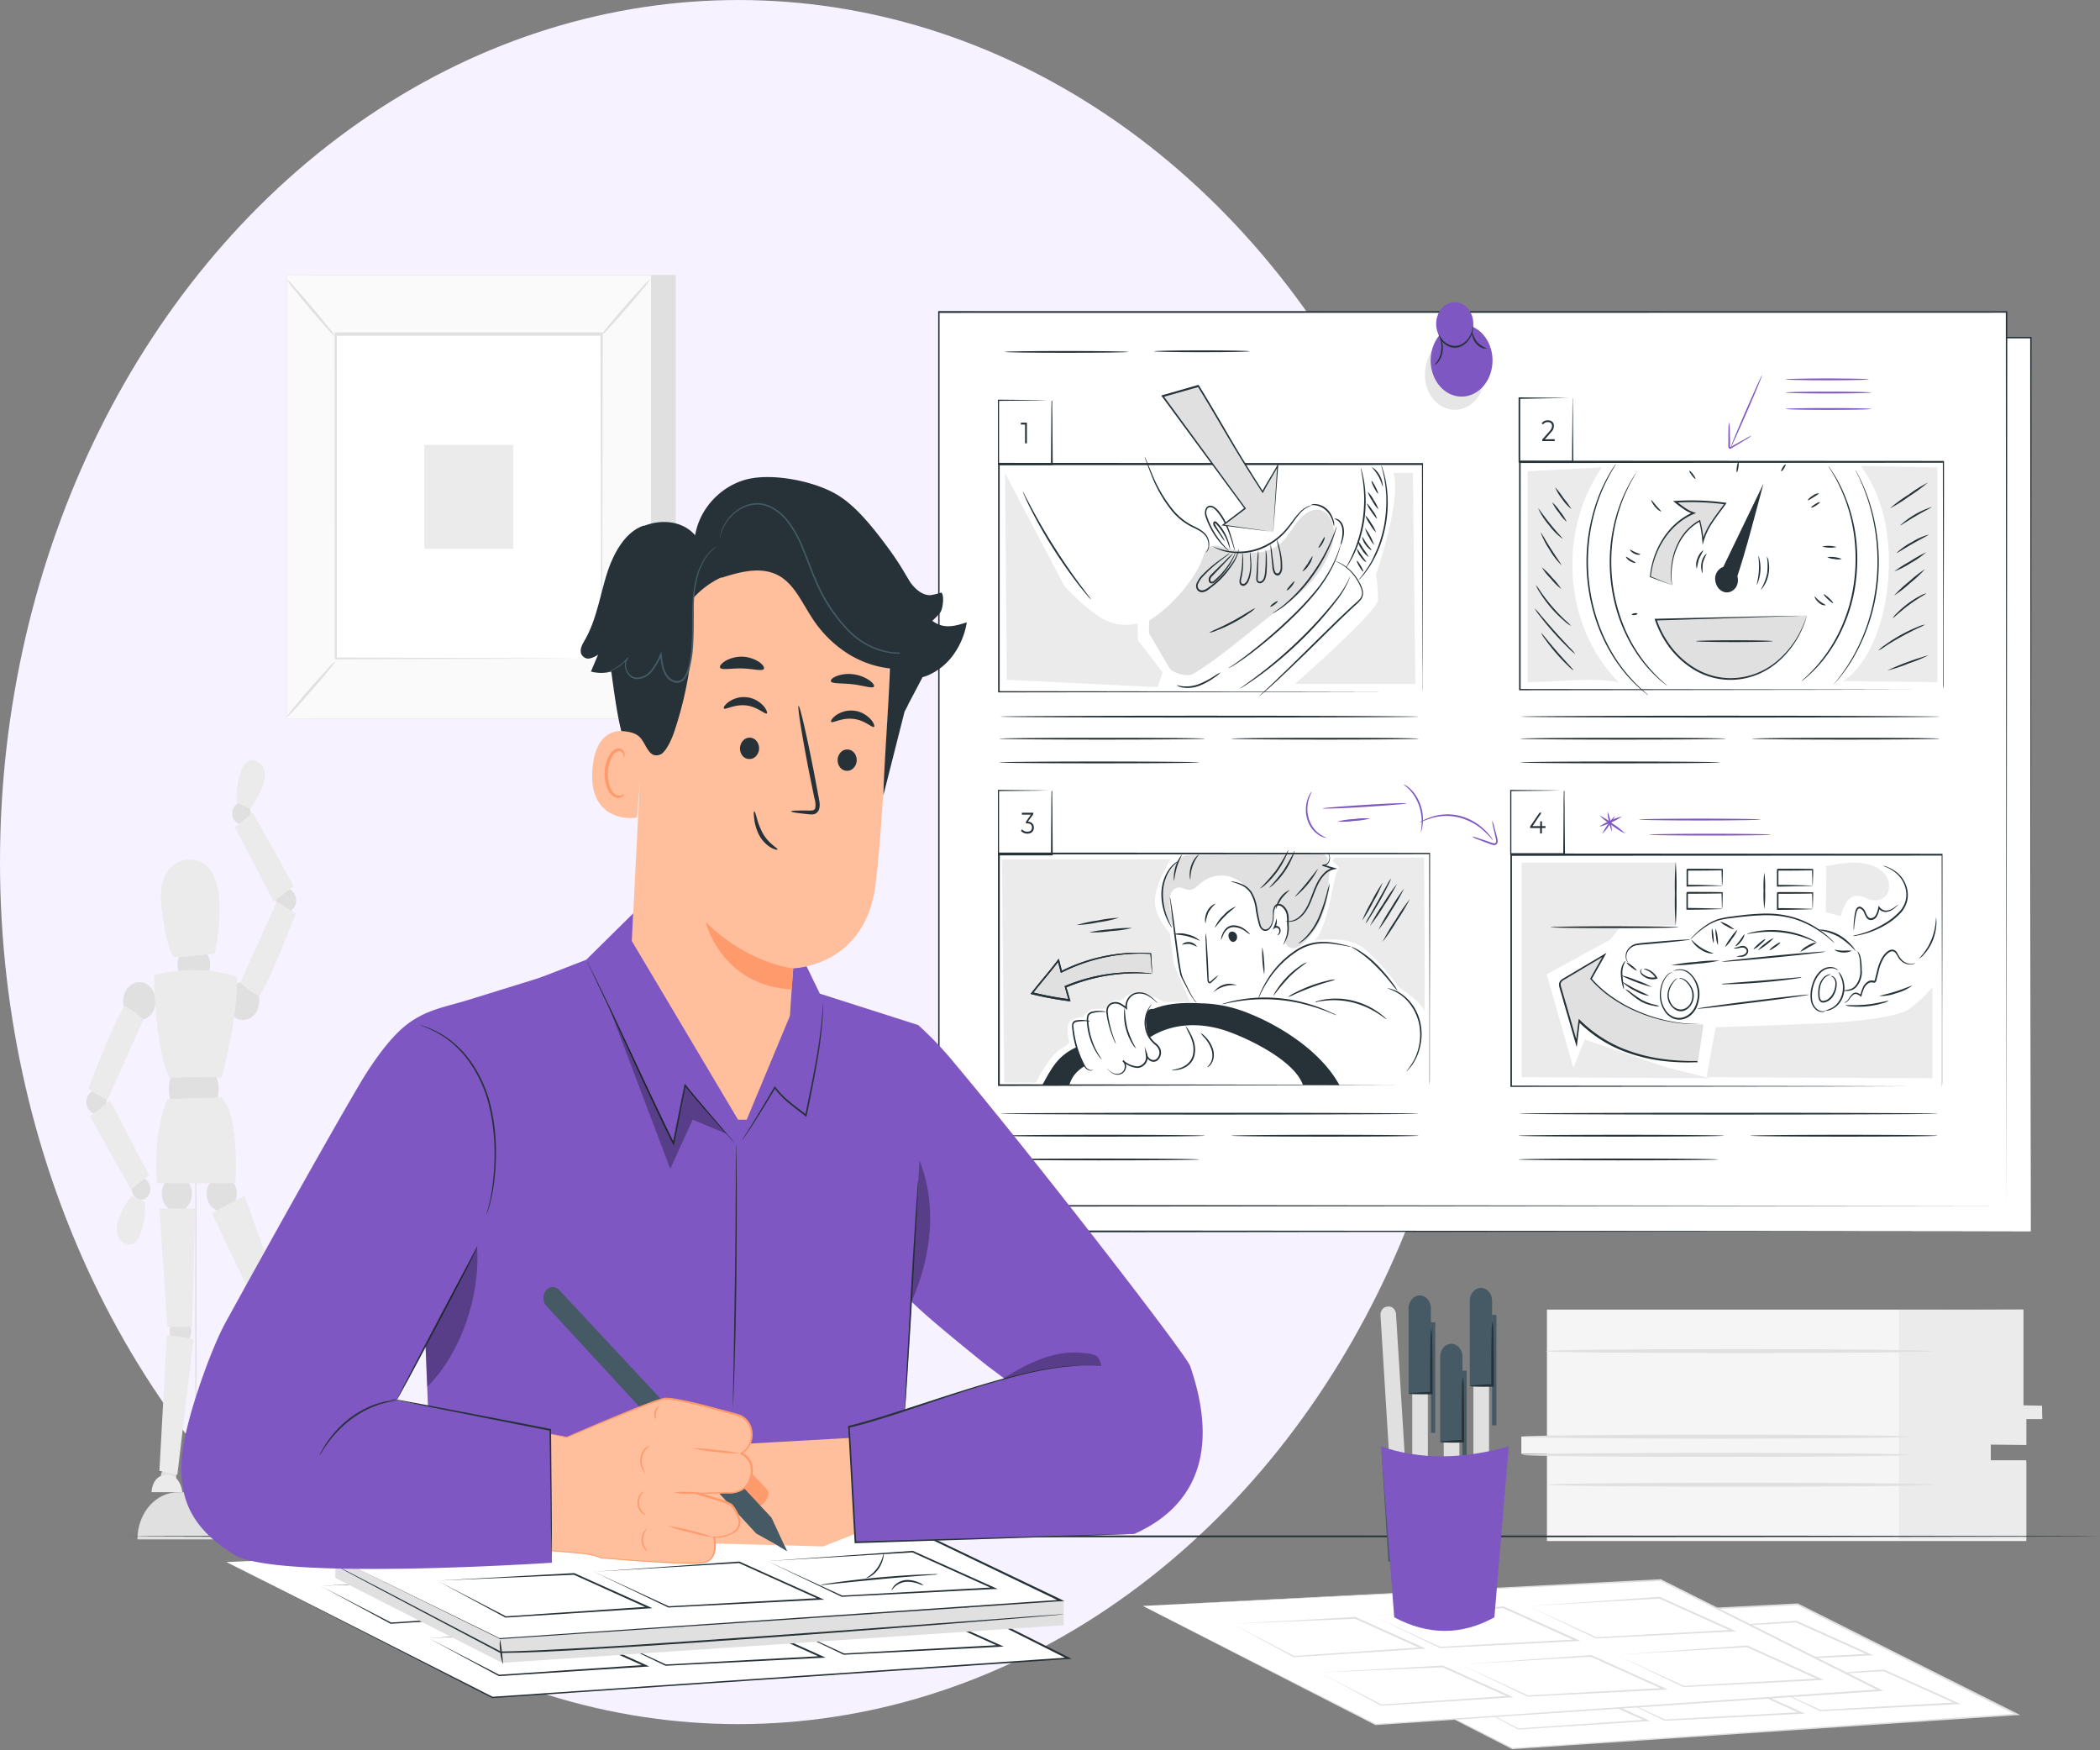 <svg width="120" height="100" fill="none" xmlns="http://www.w3.org/2000/svg"><rect width="100%" height="100%" fill="#808080" stroke="none"/><ellipse cx="42.191" cy="49.253" rx="42.191" ry="49.252" fill="#F7F2FF"/><path d="M88.398 74.823v7.255h-1.464v.984h1.464v4.982h27.387V83.51h-2.03v-.985h2.03v-1.48h.901v-.668h-1.07v-5.555H88.398Z" fill="#F5F5F5"/><path d="M108.512 74.844v13.11h7.273V83.43h-2.028v-.905l2.028.032v-1.478h.918l-.017-.764-1.07-.024v-5.468l-7.104.022Z" fill="#EBEBEB"/><path d="M109.115 83.121c0 .064-4.95.114-11.067.114-6.116 0-11.067-.05-11.067-.114 0-.063 4.95-.113 11.067-.113 6.118 0 11.067.052 11.067.113ZM109.115 82.08c0 .065-4.95.115-11.067.115-6.116 0-11.067-.05-11.067-.114s4.95-.114 11.067-.114c6.118 0 11.067.052 11.067.114ZM110.456 77.195c0 .063-4.95.113-11.068.113-6.118 0-11.068-.05-11.068-.113 0-.064 4.95-.114 11.068-.114 6.118 0 11.068.056 11.068.114ZM110.589 84.826c0 .062-4.95.114-11.068.114-6.118 0-11.068-.052-11.068-.114 0-.062 4.95-.114 11.068-.114 6.118 0 11.068.05 11.068.114ZM38.61 15.71H17.778v25.354h20.834V15.71Z" fill="#E0E0E0"/><path d="M37.2 15.71H16.368v25.354h20.834V15.71Z" fill="#FAFAFA"/><path d="M37.207 41.067H16.359V15.7h20.848v25.367Zm-20.825-.014h20.825V15.716H16.382v25.337Z" fill="#E0E0E0"/><path d="M34.4 19.116H19.169v18.536h15.233V19.116Z" fill="#fff"/><path d="M19.167 37.774a2.836 2.836 0 0 1-.377.51c-.242.3-.584.706-.968 1.146-.384.44-.735.833-.995 1.112-.131.163-.28.307-.44.428.107-.185.233-.356.373-.508A52.435 52.435 0 0 1 18.73 38.2c.13-.162.278-.305.438-.426ZM34.398 37.739c.16.125.307.272.437.438.258.285.605.683.982 1.132.377.448.715.859.952 1.162.14.153.263.326.367.514a2.727 2.727 0 0 1-.435-.437 52.6 52.6 0 0 1-1.937-2.297 2.748 2.748 0 0 1-.366-.512ZM34.36 19.166c.108-.186.233-.357.375-.51.244-.3.585-.705.968-1.145.382-.44.735-.833.995-1.112.132-.163.28-.307.44-.429a2.624 2.624 0 0 1-.373.508c-.243.3-.586.706-.97 1.148a45.55 45.55 0 0 1-.997 1.114 2.606 2.606 0 0 1-.439.427ZM19.125 19.202a2.758 2.758 0 0 1-.437-.438 47.605 47.605 0 0 1-.982-1.132 50.955 50.955 0 0 1-.952-1.162 2.823 2.823 0 0 1-.367-.514c.159.125.305.272.435.436.258.285.606.686.983 1.134.377.449.717.861.954 1.164.14.152.262.325.366.512Z" fill="#E0E0E0"/><path d="M34.36 37.652a.893.893 0 0 1 0-.09v-1.255c0-.88 0-2.157-.016-3.787 0-3.246-.017-7.87-.03-13.408l.06.07H19.18l.067-.08v18.532l-.058-.068 10.998.036 3.09.016H34.38a.232.232 0 0 1-.066 0H33.3l-3.072.018-11.036.034h-.058v-.068c0-5.368 0-11.733-.01-18.532v-.078h15.32v.068l-.029 13.453c0 1.616-.012 2.887-.015 3.762V37.522a.636.636 0 0 1-.041.13Z" fill="#E0E0E0"/><path d="M29.326 25.416h-5.084v5.934h5.084v-5.934Z" fill="#EBEBEB"/><path d="m73.129 93.124 13.299 6.77 28.827-1.955-12.531-6.291-29.595 1.476Z" fill="#fff"/><path d="m73.129 93.135 29.594-1.526h.008l12.534 6.288.171.088-.188.012h-.059l-28.77 1.94h-.008l-13.282-6.802 13.314 6.735h-.015l28.767-1.965h.06l-.015.1-12.531-6.295h.019l-29.6 1.425Z" fill="#E0E0E0"/><path d="m83.23 96.918 1.95-.111 5.085-.287 3.84 1.723.194.086-.207.014h-.022l-7.313.47-3.526-1.895 3.538 1.832h-.015l7.316-.497h.037l-.012.102-3.839-1.732h.017l-5.045.216-1.997.08ZM91.277 96.466l7.465-.532h.01l4.196 1.88.198.09-.212.01-7.81.4-3.828-1.846 3.854 1.773h-.013l7.807-.424-.013.102-4.18-1.885h.016l-7.49.432ZM100.184 95.922l7.464-.532h.009l4.183 1.88.198.09-.211.01-7.81.398h-.008l-3.825-1.846 3.854 1.774h-.014l7.801-.436-.014.101-4.18-1.885h.017l-7.464.446ZM78.227 94.148l1.947-.112 5.085-.283h.017l3.841 1.724.193.088-.207.012h-.037l-7.313.468h-.008l-3.51-1.903 3.539 1.831h-.017l7.312-.494h.038l-.014.102-3.839-1.732h.017l-5.046.215-1.998.084ZM86.267 93.689l7.462-.532h.008l4.182 1.879.2.09-.214.011-7.809.399-3.83-1.845 3.854 1.773h-.014l7.81-.422-.014.1-4.174-1.894h.018l-7.479.44ZM95.176 93.131l7.466-.532h.017l4.182 1.88.2.09-.213.011-7.81.399-3.842-1.848 3.854 1.774h-.014l7.81-.423-.014.1-4.182-1.885h.017l-7.471.434ZM12.965 57.197c0-.214.054-.423.156-.6a.974.974 0 0 1 .416-.4.804.804 0 0 1 .536-.06c.18.041.345.144.474.295.13.152.218.344.254.554.036.21.017.428-.053.626-.07.197-.189.366-.341.485a.836.836 0 0 1-.515.182.865.865 0 0 1-.656-.316 1.18 1.18 0 0 1-.271-.766ZM15.77 51.437c0-.133.033-.263.097-.374a.607.607 0 0 1 .259-.248.5.5 0 0 1 .333-.038c.112.026.215.09.296.184.08.094.135.214.157.345a.78.78 0 0 1-.032.39.662.662 0 0 1-.213.302.52.52 0 0 1-.32.113.54.54 0 0 1-.408-.198.737.737 0 0 1-.17-.476ZM13.298 46.669a.717.717 0 0 1-.01-.358.64.64 0 0 1 .162-.305.498.498 0 0 1 .28-.148.463.463 0 0 1 .303.059c.094.054.172.14.224.245a.702.702 0 0 1-.039.685.54.54 0 0 1-.25.209.46.46 0 0 1-.403-.032.598.598 0 0 1-.267-.355ZM10.108 69.21c.476 0 .862-.45.862-1.005 0-.556-.386-1.007-.862-1.007s-.862.45-.862 1.007c0 .555.386 1.006.862 1.006ZM10.313 76.79c.341 0 .618-.322.618-.72 0-.399-.276-.722-.618-.722-.341 0-.618.323-.618.722 0 .398.277.72.618.72ZM10.073 84.351c0 .101-.026.2-.074.284a.46.46 0 0 1-.197.19.38.38 0 0 1-.254.028.424.424 0 0 1-.224-.14.544.544 0 0 1-.12-.262.592.592 0 0 1 .025-.296.503.503 0 0 1 .161-.23.395.395 0 0 1 .244-.086.41.41 0 0 1 .31.15.558.558 0 0 1 .129.362ZM12.67 69.21c.477 0 .863-.45.863-1.005 0-.556-.386-1.007-.862-1.007s-.862.45-.862 1.007c0 .555.386 1.006.862 1.006ZM16.377 75.347a.81.81 0 0 1-.105.4.648.648 0 0 1-.278.265.536.536 0 0 1-.357.04.597.597 0 0 1-.316-.198.766.766 0 0 1-.169-.369.834.834 0 0 1 .036-.416.709.709 0 0 1 .227-.324.542.542 0 0 1 .58-.066c.075.036.144.09.201.157a.738.738 0 0 1 .134.234.827.827 0 0 1 .047.277ZM13.948 83.368a.538.538 0 0 1-.126.258.42.42 0 0 1-.228.133.383.383 0 0 1-.253-.038.468.468 0 0 1-.192-.196.579.579 0 0 1 .014-.568.455.455 0 0 1 .202-.182.38.38 0 0 1 .254-.02c.056.014.11.042.156.081a.487.487 0 0 1 .117.146.567.567 0 0 1 .056.386ZM12.495 62.218c0 .33-.083.65-.24.924-.157.274-.38.487-.64.613s-.547.16-.823.095a1.376 1.376 0 0 1-.73-.455c-.2-.233-.335-.53-.39-.852a1.924 1.924 0 0 1 .081-.962c.108-.304.29-.564.525-.746.234-.183.51-.28.792-.28.378 0 .74.175 1.008.486.267.313.417.736.417 1.177ZM12.006 55.123c0 .215-.054.425-.156.603a.977.977 0 0 1-.416.4.806.806 0 0 1-.537.063.896.896 0 0 1-.476-.296 1.15 1.15 0 0 1-.255-.555 1.252 1.252 0 0 1 .053-.627c.07-.198.19-.367.342-.487a.837.837 0 0 1 .516-.182c.246 0 .482.113.656.316.174.203.272.478.273.766ZM8.892 57.197c0 .215-.053.425-.155.603a.977.977 0 0 1-.417.4.806.806 0 0 1-.536.063.896.896 0 0 1-.476-.296 1.15 1.15 0 0 1-.255-.555 1.254 1.254 0 0 1 .053-.627c.07-.198.189-.367.342-.487a.837.837 0 0 1 .516-.183c.246 0 .482.114.656.317.174.203.272.478.272.765ZM6.088 62.964a.756.756 0 0 1-.098.375.606.606 0 0 1-.259.248.501.501 0 0 1-.333.038.558.558 0 0 1-.295-.184.715.715 0 0 1-.158-.345.779.779 0 0 1 .033-.39.662.662 0 0 1 .212-.302.52.52 0 0 1 .32-.113c.154 0 .3.07.409.197a.735.735 0 0 1 .169.476ZM8.562 67.734c.033.115.037.24.01.358a.639.639 0 0 1-.164.304.497.497 0 0 1-.28.147.463.463 0 0 1-.303-.06.574.574 0 0 1-.223-.245.703.703 0 0 1 .04-.685.54.54 0 0 1 .25-.208.458.458 0 0 1 .404.031.547.547 0 0 1 .164.148c.045.061.08.132.102.21Z" fill="#E0E0E0"/><path d="M16.901 52.177s-1.478 3.89-2.077 4.719a3.251 3.251 0 0 1-1.086-.757s1.769-3.948 2.072-4.615l1.091.653ZM16.785 50.623c-.023-.081-2.339-4.184-2.339-4.184l-1.024.817 2.219 4.262 1.144-.895ZM14.317 46.188s1.498-1.968.45-2.64c-1.048-.672-1.33 1.646-1.234 2.313l.823.365" fill="#EBEBEB"/><path d="M15.144 87.953H7.852c0-.714.243-1.4.676-1.905.432-.505 1.02-.789 1.631-.789h2.675c.303 0 .604.07.884.205.28.135.535.334.75.584.214.25.384.547.5.874.116.327.176.677.176 1.031Z" fill="#E0E0E0"/><path d="M11.193 63.477c.023 0 .041 4.894.041 10.928 0 6.034-.018 10.93-.04 10.93-.023 0-.042-4.892-.042-10.93 0-6.038.02-10.928.041-10.928Z" fill="#E0E0E0"/><path d="M9.586 62.789s-.854 1.616-.62 4.814h4.48s.276-3.802-.784-4.904l-3.076.09ZM9.11 69.045h2.053l-.193 6.765H9.563l-.454-6.765ZM9.534 76.272l-.425 7.763 1.026.227.92-7.763-1.52-.227ZM8.66 85.255s.014-.954.84-.996c.826-.042.918.996.918.996H8.66ZM12.105 69.308l1.868-.998 2.236 6.243-1.28.683-2.824-5.928ZM14.965 75.348l-1.895 7.457.96.49 2.376-7.331-1.441-.616ZM12.617 83.946c.053.104 2.526 1.186 2.526 1.186s.588-.61-1.263-1.594l-.396-.213a.518.518 0 0 0-.473-.006.596.596 0 0 0-.199.162.714.714 0 0 0-.125.242l-.07.223ZM8.825 55.722c-.069.02.058 4.278.853 5.858 0 0 2.876-.11 2.946 0 .07.11 1-3.706.917-5.757.005 0-2.016-.845-4.716-.101ZM10.724 49.11s-1.832.049-1.49 2.775c.341 2.726.717 2.728.729 2.79.012.061 2.306-.188 2.306-.188s1.25-5.492-1.545-5.376ZM5.035 62.215s1.478-3.885 2.078-4.718c.4.169.767.426 1.083.757 0 0-1.768 3.948-2.072 4.615l-1.089-.654ZM5.152 63.775c.023.081 2.337 4.185 2.337 4.185l1.024-.817-2.219-4.263-1.142.895ZM7.491 68.348s-1.5 1.968-.45 2.64c1.05.671 1.33-1.646 1.234-2.314l-.828-.364" fill="#EBEBEB"/><path d="m65.305 91.753 13.299 6.77 28.827-1.955-12.53-6.291-29.596 1.476Z" fill="#fff"/><path d="m65.305 91.753 29.593-1.526h.01l12.542 6.295.17.088-.187.012h-.058L78.604 98.56h-.009L65.31 91.755l13.314 6.736h-.015l28.762-1.97h.058l-.015.1-12.531-6.294h.019l-29.597 1.426Z" fill="#E0E0E0"/><path d="m75.406 95.554 1.95-.111 5.085-.283h.008l3.84 1.723.194.086-.207.014h-.036l-7.314.47h-.008l-3.512-1.9 3.539 1.83h-.016l7.313-.496h.038l-.014.102-3.839-1.732h.017l-5.046.215-1.992.082ZM83.453 95.092l7.465-.532h.01l4.182 1.879.2.09-.214.01-7.809.398-3.829-1.845 3.855 1.773h-.014l7.797-.428-.015.101-4.18-1.885h.017l-7.465.439ZM92.363 94.545l7.465-.532h.01l4.184 1.879.198.09-.212.01-7.81.398h-.008l-3.827-1.845 3.855 1.773h-.014l7.809-.424-.015.101-4.18-1.885h.017l-7.472.435ZM70.402 92.777l1.948-.111 5.085-.283h.017l3.84 1.724.194.087-.207.012h-.037l-7.311.476h-.009l-3.511-1.903 3.538 1.832h-.015l7.311-.495h.038l-.014.102-3.84-1.732h.018l-5.053.21-1.992.081ZM78.445 92.314l7.467-.531h.017l4.183 1.879.198.09-.213.011-7.81.399-3.83-1.846 3.838 1.772h-.016l7.81-.422-.014.1c-1.482-.668-2.902-1.304-4.18-1.886h.017l-7.467.434ZM87.348 91.764l7.466-.532h.017l4.182 1.88.2.089-.214.012-7.809.398-3.83-1.845 3.856 1.774H91.2l7.81-.423-.014.1-4.18-1.885h.017l-7.485.432Z" fill="#E0E0E0"/><path d="M119.997 87.778c0 .028-25.213.052-56.307.052-31.095 0-56.315-.024-56.315-.052 0-.028 25.209-.051 56.315-.051 31.106 0 56.307.025 56.307.051Z" fill="#263238"/><path d="m80.676 89.641-.89.075-.9-14.554a.527.527 0 0 1 .097-.345.39.39 0 0 1 .278-.162l.077-.007a.37.37 0 0 1 .295.115.506.506 0 0 1 .14.324l.9 14.555h.003Z" fill="#E0E0E0"/><path d="m79.336 85.14 1.27-.108.299 4.852a.857.857 0 0 1-.03.288.784.784 0 0 1-.123.253.661.661 0 0 1-.196.179.567.567 0 0 1-.24.077.582.582 0 0 1-.463-.179.795.795 0 0 1-.22-.508l-.297-4.854ZM79.335 89.222l.247-.021-.39-6.296-.246.02.39 6.297Z" fill="#455A64"/><path d="M80.605 85.03c0 .032-.521.118-1.28.216l.056-.078c.024.339.047.705.075 1.092.044.717.077 1.367.092 1.84.023.253.023.509 0 .762a4.318 4.318 0 0 1-.096-.755 76.648 76.648 0 0 1-.133-1.835 566.13 566.13 0 0 1-.061-1.094v-.072h.06c.758-.078 1.283-.107 1.287-.076Z" fill="#263238"/><path d="M81.592 75.025h-.893v11.763h.893V75.025Z" fill="#E0E0E0"/><path d="M81.764 79.622h-1.272v-4.866a.81.81 0 0 1 .186-.525.595.595 0 0 1 .45-.218c.168 0 .33.078.45.218.119.139.186.328.186.525v4.866ZM82.013 75.55h-.247v6.313h.247V75.55Z" fill="#455A64"/><path d="M80.492 79.622c0-.032.526-.073 1.289-.107l-.062.073V78.49c0-.717.009-1.369.021-1.84-.008-.256.009-.511.05-.762.038.251.054.506.047.761.012.472.02 1.124.02 1.841V79.66h-.074c-.763.008-1.29-.006-1.29-.038Z" fill="#263238"/><path d="M83.393 77.788H82.5V89.55h.893V77.788Z" fill="#E0E0E0"/><path d="M83.565 82.375h-1.268v-4.858a.81.81 0 0 1 .186-.524.595.595 0 0 1 .449-.217c.168 0 .33.078.45.217.119.139.186.327.187.524l-.004 4.858Z" fill="#455A64"/><path d="M83.81 78.313h-.248v6.313h.248v-6.313Z" fill="#455A64"/><path d="M82.297 82.378c0-.032.526-.074 1.289-.108l-.062.074v-1.096c0-.72.009-1.371.02-1.841a3.933 3.933 0 0 1 .05-.763c.039.251.055.507.048.763.012.47.02 1.122.02 1.841V82.416h-.061c-.78.016-1.304.002-1.304-.038Z" fill="#263238"/><path d="M85.088 74.599h-.893v11.763h.893V74.599Z" fill="#E0E0E0"/><path d="M85.262 79.187h-1.274v-4.86a.81.81 0 0 1 .187-.526.594.594 0 0 1 .45-.218c.084 0 .166.02.244.057a.64.64 0 0 1 .206.161c.06.069.106.15.138.241.032.09.049.187.049.284v4.86Z" fill="#455A64"/><path d="M85.51 75.124h-.248v6.313h.247v-6.313Z" fill="#455A64"/><path d="M83.988 79.187c0-.032.526-.074 1.289-.106l-.06.072v-1.096c0-.72 0-1.369.02-1.841-.006-.255.01-.51.049-.761.04.25.056.506.05.76.011.473.02 1.123.02 1.842V79.227h-.062c-.778.012-1.304-.002-1.306-.04Z" fill="#263238"/><path d="M85.394 92.403c-1.893 1.042-3.801 1.026-5.723 0l-.753-9.765c2.303.797 4.747.714 7.295 0l-.819 9.765Z" fill="#7E57C2"/><path d="M116.047 19.29H55.031v51.066h61.016V19.29Z" fill="#fff"/><path d="m116.047 70.356-.036-51.067.036.042h-61.01l.044-.052v51.067l-.04-.048 61.015.048-61.023.067h-.04V19.247H116.09v.042c-.029 30.998-.044 50.726-.044 51.067Z" fill="#263238"/><path d="M114.656 17.827H53.641v51.066h61.015V17.827Z" fill="#fff"/><path d="m114.654 68.892-.036-51.066.036.041-61.009.01.045-.051v51.066l-.04-.048 61.014.048-61.014.048h-.04V17.774h.049l61.009.01h.035v.042c-.034 30.994-.049 50.72-.049 51.066Z" fill="#263238"/><path d="m57.254 49.094.133 12.754h1.811s.777-1.563 1.4-1.901c.623-.34.49-.47.49-.47s-.188-.766.012-1.063c.2-.297.78-.303.78-.303s.273-.418.58-.454c.307-.036.741-.028.741-.028s.341-.58.683-.482c.341.098.264-.28.892-.417.629-.137 1.745.519 1.745.519h1.49l-.935-2.155-.22-1.763s-.867-.979-.867-1.794c0-.815.585-1.879.585-1.879l.32-.564h-9.64ZM76.305 48.997l-.17.18.402.398s-.153.061-.319.89c-.165.83-.579 2.938-1.128 3.274 0 0 1.603-.267 2.535.245.932.513 2.343 2.444 2.343 2.444s1.332.866 1.41 1.349c.079.482 0-8.782 0-8.782l-5.073.002Z" fill="#EBEBEB"/><path d="M67.017 52.908a2.827 2.827 0 0 0-.106-.809 2.155 2.155 0 0 1-.07-.813.749.749 0 0 1 .147-.366.586.586 0 0 1 .297-.208c.244-.046.48.152.725.128.246-.024.4-.215.582-.367.281-.234.608-.382.95-.431.342-.05.69.002 1.01.15.321.148.605.387.827.696.221.308.373.677.441 1.072.025.212.06.422.103.63a.86.86 0 0 0 .117.287.73.73 0 0 0 .205.21c.289.162.512-.223.494-.597 0-.19.022-.38.064-.562.055-.223.364-.267.513-.118.087.1.156.221.202.354.046.132.07.274.067.417-.024.231-.027.708-.06.937-.032.23-.138.317 0 .484a.533.533 0 0 0 .245.152.477.477 0 0 0 .276-.004c.18-.06.348-.168.488-.313.417-.396.756-.892.994-1.454.238-.562.37-1.177.386-1.804 0-.351 0-.752.215-.997l-.425-.283c.095.088.222-.115.158-.237-.063-.121-.196-.31-.319-.309-2.56.054-5.109.054-7.53.096a.945.945 0 0 0-.49.128c-.141.105-.265.24-.364.398-.332.453-.707.913-.792 1.499-.113.767.298 1.492.69 2.122M65.842 55.635c-.027-.387-.055-.775-.08-1.162a9.805 9.805 0 0 0-5.106 1.042c-.06-.227-.12-.448-.17-.651-.524.69-1 1.22-1.51 1.875.753.187 1.407.3 2.136.398-.077-.243-.15-.502-.222-.763a9.959 9.959 0 0 1 4.952-.74Z" fill="#E0E0E0"/><path d="M65.84 55.636h-.09l-.279-.016a10.078 10.078 0 0 0-1.024 0c-1.21.054-2.407.326-3.546.807l.026-.058.222.761.022.074h-.066a19.49 19.49 0 0 1-2.14-.398l-.074-.02.05-.066c.122-.155.252-.319.385-.482.39-.475.775-.93 1.125-1.395l.051-.068.022.086.17.653-.057-.032a9.942 9.942 0 0 1 2.968-.944 9.297 9.297 0 0 1 2.155-.076h.018v.012l.048.873c0 .092.009.163.01.22a.573.573 0 0 1 0 .07.575.575 0 0 1-.01-.079l-.02-.225-.07-.855.018.022a9.866 9.866 0 0 0-2.142.108 10.13 10.13 0 0 0-2.944.956l-.045.022-.014-.052c-.058-.215-.117-.432-.17-.651l.073.018c-.351.464-.737.922-1.125 1.394-.133.164-.263.325-.382.48l-.024-.085c.74.185 1.461.31 2.13.399l-.044.065c-.077-.265-.152-.526-.22-.767l-.014-.044.038-.016a9.953 9.953 0 0 1 3.57-.773c.346-.01.69 0 1.035.03.12 0 .207.024.27.032l.094.02Z" fill="#263238"/><path d="M81.684 61.998v-3.565c0-2.285-.01-5.59-.017-9.668l.033.036-24.615.015.045-.051v13.233l-.043-.05 17.669.024 5.107.014h1.842-1.814L74.793 62l-17.725.046h-.04V48.71h.045l24.615.016h.03v.038c0 4.089-.011 7.4-.016 9.692v3.31a3.331 3.331 0 0 0-.017.231Z" fill="#263238"/><path d="M62.46 61.123s-.044.05-.146.048a.44.44 0 0 1-.203-.075.525.525 0 0 1-.155-.168 4.922 4.922 0 0 1-.567-1.433 5.381 5.381 0 0 1-.13-.859.423.423 0 0 1 .04-.213.252.252 0 0 1 .151-.117 1.72 1.72 0 0 1 .696 0c.051.005.1.02.146.047 0 .018-.214-.035-.552 0a1.511 1.511 0 0 0-.271.044.16.16 0 0 0-.062.032.192.192 0 0 0-.046.058.223.223 0 0 0-.02.153c.07.8.297 1.57.664 2.252a.53.53 0 0 0 .134.16.448.448 0 0 0 .177.087.52.52 0 0 0 .145-.016Z" fill="#263238"/><path d="M62.955 60.53s-.041-.031-.103-.105a2.78 2.78 0 0 1-.233-.34 3.842 3.842 0 0 1-.513-1.724.715.715 0 0 1 .052-.399c.07-.098.17-.16.28-.171a1.62 1.62 0 0 1 .631-.014.332.332 0 0 1 .133.042c0 .018-.194-.026-.502.01-.083.01-.166.024-.247.046a.338.338 0 0 0-.227.141.621.621 0 0 0-.033.337c0 .13.024.263.043.398.076.462.223.904.435 1.304.163.299.296.464.284.476ZM66.147 57.315a.961.961 0 0 1-.149-.126 2.142 2.142 0 0 0-.423-.304.914.914 0 0 0-.714-.078.676.676 0 0 0-.341.275.699.699 0 0 0-.103.234.757.757 0 0 0-.015.262l.017.115-.085-.063a2.704 2.704 0 0 0-.295-.2.548.548 0 0 0-.5-.052.396.396 0 0 0-.183.166.53.53 0 0 0-.055.253c.01.177.035.353.074.524a6.925 6.925 0 0 0 .312 1.09c.032.075.059.153.079.233a1.15 1.15 0 0 1-.111-.215 6.107 6.107 0 0 1-.352-1.086 3.282 3.282 0 0 1-.084-.544.63.63 0 0 1 .065-.307.48.48 0 0 1 .224-.199.616.616 0 0 1 .568.054c.107.06.21.13.307.209l-.068.052a.878.878 0 0 1 .018-.303.809.809 0 0 1 .119-.271.748.748 0 0 1 .392-.303.948.948 0 0 1 .76.104c.152.089.293.203.418.338.047.04.089.088.125.142Z" fill="#263238"/><path d="M63.254 61.054c.034.024.067.05.098.08.088.078.186.14.291.183a.48.48 0 0 0 .483-.062.381.381 0 0 0 .1-.127.445.445 0 0 0 .02-.347.329.329 0 0 0-.104-.14l.04-.073c.224.205.495.328.78.354a.487.487 0 0 0 .218-.045.558.558 0 0 0 .186-.142.498.498 0 0 0 .109-.23.547.547 0 0 0-.014-.262l.084-.028a.426.426 0 0 0 .226.314c.053.026.11.037.168.033a.315.315 0 0 0 .153-.067.385.385 0 0 0 .108-.143.467.467 0 0 0 .028-.362.721.721 0 0 0-.209-.285 2.474 2.474 0 0 1-.256-.25c-.21-.25-.337-.58-.358-.93a1.63 1.63 0 0 1 .22-.909 1.22 1.22 0 0 1 .145-.199.276.276 0 0 1 .06-.056s-.075.088-.17.273a1.63 1.63 0 0 0-.187.881 1.544 1.544 0 0 0 .606 1.114c.101.082.182.192.236.32a.597.597 0 0 1-.03.45.486.486 0 0 1-.137.18.395.395 0 0 1-.193.084.411.411 0 0 1-.209-.04.53.53 0 0 1-.28-.403l-.056-.418.142.399a.669.669 0 0 1 .017.318.61.61 0 0 1-.13.28.647.647 0 0 1-.216.163.566.566 0 0 1-.253.052c-.3-.028-.586-.16-.821-.379l.037-.073a.399.399 0 0 1 .13.172.514.514 0 0 1-.025.42.436.436 0 0 1-.124.147.517.517 0 0 1-.53.052.974.974 0 0 1-.29-.21.357.357 0 0 1-.093-.09Z" fill="#263238"/><path d="M65.693 59.276c1.35-.87 3.023-.869 4.498-.337 1.474.533 3.804 1.75 4.258 3.037l2.088.02c-1.084-2.002-3.53-3.447-5.12-4.075a7.536 7.536 0 0 0-2.746-.597c-.937-.046-1.888-.034-2.774.324a.293.293 0 0 0-.143.003.322.322 0 0 0-.129.071.39.39 0 0 0-.093.127.449.449 0 0 0-.04.16c-.054.436.037 1.134.262 1.365M59.941 61.403c.286-.636.75-1.138 1.316-1.421.014.026-.34.261-.701.656-.36.394-.592.783-.615.765ZM76.373 58.005a1.38 1.38 0 0 1-.25-.095c-.16-.068-.39-.16-.683-.261-.294-.102-.637-.2-1.025-.301a9.443 9.443 0 0 0-3.629-.148c-.298.048-.539.09-.704.128-.086.025-.174.04-.262.046.083-.036.168-.064.255-.084.17-.052.404-.108.703-.163a8.67 8.67 0 0 1 1.06-.124 8.73 8.73 0 0 1 2.603.261 8.634 8.634 0 0 1 1.695.618c.082.033.162.074.237.123Z" fill="#263238"/><path d="M77.216 54.09a1.178 1.178 0 0 1-.255-.033c-.162-.03-.396-.074-.683-.114a3.795 3.795 0 0 0-1.024-.02c-.413.056-.813.21-1.172.455a5.602 5.602 0 0 0-1.685 1.75c-.136.217-.26.444-.372.679a1.87 1.87 0 0 1-.127.257c.025-.096.057-.188.096-.277.102-.245.22-.48.352-.703a5.432 5.432 0 0 1 1.693-1.794c.37-.25.781-.406 1.207-.458a3.75 3.75 0 0 1 1.036.042c.29.05.524.105.683.147.085.015.169.038.25.07ZM79.871 56.621a3.677 3.677 0 0 1-.357-.42c-.216-.264-.512-.624-.877-.985a6.963 6.963 0 0 0-.982-.833c-.27-.183-.447-.273-.44-.289.046.008.09.023.132.046.116.052.23.111.34.18.363.227.702.5 1.011.816.31.314.599.653.866 1.015.116.144.219.301.307.47ZM80.348 61.223a3.84 3.84 0 0 0 .476-.703c.139-.28.235-.585.285-.903a3.124 3.124 0 0 0-.029-1.17 2.898 2.898 0 0 0-.471-1.032 2.588 2.588 0 0 0-.633-.617 3.218 3.218 0 0 0-.71-.335c.07 0 .14.01.206.034.187.05.367.13.534.237.252.158.477.368.665.62.234.306.402.672.491 1.07.09.396.096.813.02 1.213a3.018 3.018 0 0 1-.312.92c-.1.192-.221.365-.362.517a.775.775 0 0 1-.16.15ZM79.22 58.227c-.01.016-.205-.151-.548-.365a4.759 4.759 0 0 0-1.423-.598 4.545 4.545 0 0 0-1.298-.113c-.25.017-.5.05-.747.098v-.026c.029.008.056.022.082.041a.221.221 0 0 1-.09-.015l-.044-.012.046-.014a3.31 3.31 0 0 1 .748-.154c.442-.04.887-.009 1.321.094a4.271 4.271 0 0 1 1.823.927.669.669 0 0 1 .13.137Z" fill="#263238"/><path d="M74.67 54.982c.013.03-.5.331-1.025.867-.31.336-.607.69-.887 1.06.05-.135.12-.26.203-.37.186-.28.396-.538.626-.77.23-.231.48-.435.745-.608.104-.078.218-.139.338-.179ZM76.309 55.962c-.13.057-.265.101-.401.132-.25.073-.593.181-.965.319-.372.137-.706.28-.947.388a2.01 2.01 0 0 1-.394.16c.115-.093.24-.17.37-.228a7.867 7.867 0 0 1 1.922-.711c.135-.04.275-.06.415-.06ZM73.323 53.99c.072-.167.134-.34.186-.516.054-.193.07-.397.048-.598-.024-.24.017-.49-.065-.731a.78.78 0 0 0-.186-.287.42.42 0 0 0-.12-.09.405.405 0 0 0-.134-.032.18.18 0 0 0-.114.035.227.227 0 0 0-.077.103.828.828 0 0 0-.064.259c-.013.17-.01.313-.023.412a.355.355 0 0 1-.036.148.87.87 0 0 1 0-.152v-.414a.822.822 0 0 1 .06-.293.331.331 0 0 1 .097-.138.242.242 0 0 1 .16-.055.497.497 0 0 1 .17.033.577.577 0 0 1 .148.106.859.859 0 0 1 .211.33c.04.129.06.264.058.4v.358c.02.21-.003.423-.066.622-.044.133-.101.26-.17.376-.045.088-.078.128-.083.124Z" fill="#263238"/><path d="M73.714 50.842c-.17.15-.33.316-.478.494-.126.2-.24.41-.342.627a1.54 1.54 0 0 1 .277-.694c.144-.198.333-.346.545-.427h-.002ZM65.84 55.636h-.09l-.279-.016a10.078 10.078 0 0 0-1.024 0c-1.21.054-2.407.326-3.546.807l.026-.058.222.761.022.074h-.066a19.49 19.49 0 0 1-2.14-.398l-.074-.02.05-.066c.122-.155.252-.319.385-.482.39-.475.775-.93 1.125-1.395l.051-.068.022.086.17.653-.057-.032a9.942 9.942 0 0 1 2.968-.944 9.297 9.297 0 0 1 2.155-.076h.018v.012l.048.873c0 .092.009.163.01.22a.573.573 0 0 1 0 .07.575.575 0 0 1-.01-.079l-.02-.225-.07-.855.018.022a9.866 9.866 0 0 0-2.142.108 10.13 10.13 0 0 0-2.944.956l-.045.022-.014-.052c-.058-.215-.117-.432-.17-.651l.073.018c-.351.464-.737.922-1.125 1.394-.133.164-.263.325-.382.48l-.024-.085c.74.185 1.461.31 2.13.399l-.044.065c-.077-.265-.152-.526-.22-.767l-.014-.044.038-.016a9.953 9.953 0 0 1 3.57-.773c.346-.01.69 0 1.035.03.12 0 .207.024.27.032l.094.02ZM71.439 53.384a1.202 1.202 0 0 1-.273-.172 1.165 1.165 0 0 0-.683-.243.58.58 0 0 0-.362.138.902.902 0 0 0-.208.28c-.043.11-.09.215-.144.318a.898.898 0 0 1 .09-.351.896.896 0 0 1 .213-.323.624.624 0 0 1 .408-.165 1.1 1.1 0 0 1 .718.285c.091.06.173.14.24.233ZM68.39 57.282a.426.426 0 0 1-.17-.158 4.043 4.043 0 0 1-.341-.562l-.212-.408c-.037-.076-.077-.144-.118-.23a1.554 1.554 0 0 1-.109-.256 14.152 14.152 0 0 1-.206-1.234c-.12-.878-.21-1.675-.282-2.25l-.082-.683a1.227 1.227 0 0 1-.022-.251c.026.08.044.161.056.245.03.16.068.399.111.678.087.573.188 1.369.306 2.245.064.435.114.86.198 1.222.021.087.05.172.085.253l.113.227c.071.148.14.285.201.415.095.198.202.39.32.572.091.119.156.167.153.175ZM69.455 51.644c-.152.13-.285.29-.394.472a2.37 2.37 0 0 0-.17.627c-.011 0-.033-.073-.032-.199.007-.169.05-.333.123-.478a.937.937 0 0 1 .304-.353c.097-.068.166-.08.17-.07Z" fill="#263238"/><path d="M68.565 53.739c-.012.028-.32-.15-.728-.25-.409-.099-.753-.087-.755-.119a1.38 1.38 0 0 1 .772.018c.258.047.502.167.711.35ZM68.392 54.095a1.645 1.645 0 0 0-.412-.165 1.44 1.44 0 0 0-.433.05c0-.01.03-.056.11-.1a.577.577 0 0 1 .334-.054c.112.016.22.065.312.144.068.062.096.117.089.125ZM70.686 56.296a1.78 1.78 0 0 0-1.35.398c.164-.217.381-.372.622-.443.241-.071.495-.055.728.045ZM70.382 53.236a.152.152 0 0 0-.102.03.196.196 0 0 0-.068.095.38.38 0 0 0 .02.251c.018.05.046.094.081.128a.279.279 0 0 0 .122.072.208.208 0 0 0 .145-.04.268.268 0 0 0 .096-.132.357.357 0 0 0 .007-.175.293.293 0 0 0-.21-.231.264.264 0 0 0-.152.004M69.624 55.717a2.48 2.48 0 0 1-.341.356.781.781 0 0 1-.092.084.105.105 0 0 1-.08.021.114.114 0 0 1-.072-.045.321.321 0 0 1-.043-.165l-.01-.158-.038-.699a51.76 51.76 0 0 1-.05-1.271 2.932 2.932 0 0 1 0-.53 3.2 3.2 0 0 1 .057.524c.026.324.053.775.077 1.271.01.247.022.48.03.7a.98.98 0 0 0 .028.274c.025.048.094-.012.148-.061.12-.116.25-.217.386-.301ZM70.607 51.8c.012.026-.297.23-.624.56-.328.331-.547.658-.569.64.124-.28.299-.525.512-.718.193-.218.426-.382.681-.482ZM75.313 49.65a5.109 5.109 0 0 1-1.316 1.593c-.017-.024.302-.35.664-.797.362-.446.633-.815.652-.797ZM75.984 50.469a3.933 3.933 0 0 1-.11.598c-.106.476-.253.94-.44 1.38a3.55 3.55 0 0 1-.788 1.154 2.103 2.103 0 0 1-.323.243.34.34 0 0 1-.131.06c-.009-.016.17-.117.413-.36.31-.323.563-.711.75-1.144a9.53 9.53 0 0 0 .457-1.355c.045-.197.103-.39.172-.576ZM67.379 49.173c-.152.117-.293.25-.424.398a2.459 2.459 0 0 0-.496 1.371c-.018.512.07 1.021.256 1.485.14.358.261.562.247.572-.013.01-.039-.044-.095-.134a3.396 3.396 0 0 1-.497-1.92c.027-.534.22-1.038.541-1.418.097-.113.208-.209.33-.283a.443.443 0 0 1 .138-.071ZM73.626 48.537c-.03.14-.078.275-.144.398a4.796 4.796 0 0 1-1.17 1.606 1.293 1.293 0 0 1-.32.232c.321-.321.625-.664.912-1.027.262-.384.503-.788.722-1.21ZM73.98 48.59a1.359 1.359 0 0 1-.123.383 4.521 4.521 0 0 1-.45.83c-.177.257-.378.49-.598.696a1.109 1.109 0 0 1-.293.223c.29-.308.563-.636.82-.982.234-.369.449-.753.644-1.15ZM59.56 61.998c.485-.908.915-1.697 1.944-2.162.121.379.282.738.478 1.07-.442.28-.72.566-.891 1.118-.577-.055-.934 0-1.536-.026M64.925 59.912a.915.915 0 0 1-.222-.275 3.162 3.162 0 0 1-.471-1.711 1.13 1.13 0 0 1 .044-.373c.008.42.061.837.157 1.241.123.396.288.771.492 1.118ZM67.742 58.615c.11.126.204.269.28.424.093.165.165.343.217.53.064.235.07.485.02.724a1.025 1.025 0 0 1-.372.583c-.142.108-.3.184-.466.224a2.062 2.062 0 0 1-.341.051.314.314 0 0 1-.123 0c0-.018.17-.037.442-.12.156-.046.303-.124.435-.23a.946.946 0 0 0 .332-.532c.046-.22.042-.452-.012-.67a2.6 2.6 0 0 0-.193-.518 4.55 4.55 0 0 1-.219-.466ZM68.977 60.967c.076-.07.144-.153.201-.245a.915.915 0 0 0 .098-.34 1.15 1.15 0 0 0-.055-.434 2.04 2.04 0 0 0-.403-.67 1.481 1.481 0 0 1-.205-.258c.092.05.176.117.248.199.194.183.346.419.442.688.052.153.07.318.053.482a.876.876 0 0 1-.126.368c-.118.192-.253.222-.253.21ZM68.517 48.822c-.32.389-.496.907-.492 1.445-.01 0-.035-.088-.044-.239a1.663 1.663 0 0 1 .087-.578c.063-.184.157-.35.277-.49.094-.104.165-.148.172-.138Z" fill="#263238"/><path d="M67.545 48.814c.022.02-.17.315-.294.735-.123.42-.148.785-.17.783-.021-.277.01-.557.09-.82.081-.261.21-.5.377-.698h-.003ZM72.752 52.367a.7.7 0 0 1 0 .199.832.832 0 0 1-.193.498.38.38 0 0 1-.149.102.335.335 0 0 1-.171.016.405.405 0 0 1-.174-.114.5.5 0 0 1-.108-.193 5.776 5.776 0 0 1-.205-.955 2.442 2.442 0 0 0-.29-.885 1.23 1.23 0 0 0-.524-.454 3.372 3.372 0 0 0-.434-.165.697.697 0 0 1-.16-.06.49.49 0 0 1 .17.02c.153.03.303.076.45.137.223.088.42.25.566.467.16.275.267.589.31.918.042.318.106.631.192.937a.416.416 0 0 0 .084.162c.04.046.087.08.14.099a.284.284 0 0 0 .141-.01.318.318 0 0 0 .125-.078.85.85 0 0 0 .198-.448c.005-.066.015-.13.032-.194ZM75.845 48.693s.022 0 .053.046a.497.497 0 0 1 .03.548.41.41 0 0 1-.165.149.345.345 0 0 1-.206.03l.013-.075.657.187.193.054-.196.038a.992.992 0 0 0-.498.274 2.09 2.09 0 0 0-.395.552c-.194.385-.317.798-.48 1.15a2.836 2.836 0 0 1-.267.474 1.67 1.67 0 0 1-.32.331.943.943 0 0 1-.582.215.59.59 0 0 1-.17-.027l-.055-.024c0-.012.08.018.22.01a.952.952 0 0 0 .548-.236c.111-.092.21-.201.297-.324.1-.143.186-.298.258-.463.155-.344.275-.759.478-1.157.11-.219.25-.414.415-.578.155-.151.342-.25.54-.29v.093l-.651-.2.013-.075c.06.01.12.003.175-.022a.35.35 0 0 0 .143-.12.446.446 0 0 0 .067-.303.592.592 0 0 0-.115-.257ZM64.692 53.02a7.078 7.078 0 0 1-1.225.177c-.409.06-.82.085-1.233.074a7.57 7.57 0 0 1 1.226-.177c.409-.058.82-.083 1.232-.074ZM63.943 52.436c-.395.122-.798.21-1.205.261-.402.086-.81.138-1.218.157.395-.121.798-.209 1.205-.26a7.31 7.31 0 0 1 1.218-.158ZM77.836 52.6a8.52 8.52 0 0 1 .551-1.116c.185-.371.394-.725.627-1.058a8.176 8.176 0 0 1-.552 1.114 8.295 8.295 0 0 1-.626 1.06ZM78.031 52.762a2.06 2.06 0 0 1 .202-.388c.15-.267.324-.57.512-.907.188-.337.363-.644.512-.91.065-.132.141-.254.229-.365-.044.14-.101.273-.171.398-.118.243-.292.572-.493.927-.202.354-.395.67-.54.892-.07.13-.155.248-.25.353ZM78.281 52.907c.222-.433.469-.846.74-1.238.246-.414.517-.807.812-1.176-.224.431-.471.845-.74 1.238a10.86 10.86 0 0 1-.812 1.175ZM78.766 53.137c.207-.425.44-.832.698-1.218.234-.405.49-.791.77-1.156-.208.425-.441.832-.698 1.218-.233.406-.49.792-.77 1.156ZM79 53.818c.223-.438.472-.857.744-1.255.249-.42.522-.82.818-1.196-.224.437-.474.856-.746 1.253-.25.42-.522.82-.816 1.198ZM72.942 52.471a.754.754 0 0 1-.073.535l-.06-.068a.212.212 0 0 1 .137-.038.23.23 0 0 1 .126.05c.038.029.068.07.087.117a.313.313 0 0 1-.015.243c-.065.122-.154.122-.15.11.003-.012.06-.042.094-.142a.24.24 0 0 0 0-.169.192.192 0 0 0-.06-.075.154.154 0 0 0-.173-.009l-.136.084.077-.153c.063-.155.112-.318.146-.485ZM72.24 55.677a6.817 6.817 0 0 1-.113-1.554c.062.252.095.511.1.773.034.259.038.521.013.781ZM81.058 63.627c0 .03-5.346.052-11.938.052-6.592 0-11.94-.022-11.94-.052s5.344-.051 11.94-.051c6.596 0 11.938.024 11.938.051ZM68.852 64.888c0 .028-2.629.052-5.869.052-3.24 0-5.87-.024-5.87-.052 0-.028 2.627-.052 5.87-.052 3.244 0 5.87.022 5.87.052ZM81.06 64.888c0 .028-2.39.052-5.345.052-2.955 0-5.348-.024-5.348-.052 0-.028 2.39-.052 5.348-.052 2.958 0 5.345.022 5.345.052ZM68.517 66.245c0 .03-2.56.051-5.7.051-3.142 0-5.704-.021-5.704-.051 0-.03 2.552-.052 5.703-.052 3.151 0 5.701.024 5.701.052ZM110.715 63.627c0 .03-5.344.052-11.938.052s-11.949-.022-11.949-.052 5.345-.051 11.949-.051 11.938.024 11.938.051ZM98.508 64.888c0 .028-2.627.052-5.868.052-3.242 0-5.87-.024-5.87-.052 0-.028 2.627-.052 5.87-.052 3.243 0 5.868.022 5.868.052ZM110.714 64.888c0 .028-2.39.052-5.344.052-2.955 0-5.347-.024-5.347-.052 0-.028 2.39-.052 5.347-.052 2.956 0 5.344.022 5.344.052ZM98.174 66.245c0 .03-2.56.051-5.702.051-3.14 0-5.703-.021-5.703-.051 0-.03 2.561-.052 5.703-.052 3.143 0 5.702.024 5.702.052ZM111.037 39.407V35.91c0-2.249-.01-5.497-.017-9.51l.03.038-24.2.014.044-.052v13.012l-.043-.048 17.373.024 5.022.012h1.804-1.79l-5.012.012-17.402.024h-.041V26.321h.046l24.201.014h.033v.038c0 4.023-.012 7.28-.017 9.533v3.26c-.029.164-.031.241-.031.241Z" fill="#263238"/><path d="M99.154 32.682a.491.491 0 0 0-.346-.17.48.48 0 0 0-.355.145l.271-.275a.555.555 0 0 0-.462.127.751.751 0 0 0-.251.47.898.898 0 0 0 .126.54.687.687 0 0 0 .4.31c.127.032.26.02.381-.036a.689.689 0 0 0 .301-.278.773.773 0 0 0-.065-.833Z" fill="#263238"/><path d="m98.406 32.528.808.584c.551-1.619 1.087-3.749 1.556-5.48-.786 1.632-1.574 3.264-2.364 4.896ZM94.924 29.221c-.01.024-.183-.065-.342-.253-.159-.187-.244-.384-.223-.398.02-.014.13.147.285.325.155.177.28.3.28.326ZM96.887 27.362c-.018.018-.112-.07-.21-.2-.097-.129-.16-.246-.143-.266.017-.02.113.07.21.199.097.13.16.247.143.267Z" fill="#263238"/><path d="M103.248 35.178c-.309 1.035-.881 1.935-1.64 2.58-.759.644-1.669 1.003-2.607 1.029-.938.025-1.861-.285-2.644-.889-.784-.604-1.39-1.472-1.74-2.49l8.631-.23Z" fill="#E0E0E0"/><path d="M103.247 35.178a.132.132 0 0 1-.046 0h-.131l-.499.018-1.83.063-6.124.19.04-.07c.158.457.368.887.627 1.275a4.906 4.906 0 0 0 1.502 1.479 4.009 4.009 0 0 0 1.759.598 4.058 4.058 0 0 0 1.652-.2 4.18 4.18 0 0 0 1.307-.729 5.274 5.274 0 0 0 1.41-1.81 6.182 6.182 0 0 0 .311-.755l.022-.06a.244.244 0 0 1-.013.054l-.048.17a5.408 5.408 0 0 1-.241.616 5.24 5.24 0 0 1-1.405 1.849 4.223 4.223 0 0 1-1.323.751 4.07 4.07 0 0 1-1.677.211 4.082 4.082 0 0 1-1.794-.598 5.022 5.022 0 0 1-1.537-1.506 5.667 5.667 0 0 1-.638-1.301l-.024-.07h.063l6.164-.14 1.818-.033h.657l-.002-.002Z" fill="#263238"/><path d="M95.563 33.438c-.235-1.498.386-3.076 1.58-3.694.092.374.155.756.189 1.142.239-.847.78-1.435 1.263-2.126-.947-.128-1.901-.162-2.853-.102 0 0 .646.556 1.035.65-.66.282-1.239.772-1.675 1.416a4.868 4.868 0 0 0-.793 2.228l1.254.486Z" fill="#E0E0E0"/><path d="m95.561 33.439-.08-.028-.24-.088-.941-.347h-.019v-.024a4.835 4.835 0 0 1 .616-1.97c.448-.789 1.1-1.39 1.86-1.716v.094a1.916 1.916 0 0 1-.544-.271 7.156 7.156 0 0 1-.512-.385l-.1-.084h.124a14.307 14.307 0 0 1 2.86.1l.08.012-.052.072c-.25.358-.512.685-.739 1.028-.225.323-.4.69-.52 1.082l-.063.225-.016-.237a7.028 7.028 0 0 0-.182-1.134l.05.028c-.47.25-.87.653-1.148 1.162-.216.39-.362.827-.43 1.285a4.414 4.414 0 0 0-.04.89c0 .104.016.188.02.24a.458.458 0 0 1 0 .078s0-.032-.014-.086a1.68 1.68 0 0 1-.034-.23c-.026-.3-.02-.602.02-.9.062-.468.205-.915.422-1.315a2.913 2.913 0 0 1 1.169-1.196l.04-.022.011.05c.095.376.16.762.191 1.152l-.078-.012c.127-.41.314-.792.553-1.128.229-.349.492-.675.739-1.03l.03.084a14.673 14.673 0 0 0-2.846-.102l.023-.092c.162.136.329.263.5.379.16.115.332.203.513.263l.138.04-.133.056c-.746.316-1.386.9-1.83 1.668a4.779 4.779 0 0 0-.627 1.93l-.015-.03.913.373.246.102.085.034ZM100.394 33.417c-.025-.011.087-.368.113-.83.026-.463-.043-.835-.017-.843.086.27.122.56.106.849-.017.288-.085.57-.202.824ZM100.617 33.687c.163-.274.283-.579.357-.9a3.36 3.36 0 0 0-.01-.997.66.66 0 0 1 .097.28c.044.241.044.49-.001.73-.044.24-.132.468-.257.666-.097.16-.179.229-.186.22ZM97.296 32.75c-.01 0-.043-.055-.067-.165a1.103 1.103 0 0 1 0-.44c.029-.147.087-.284.17-.399.067-.083.12-.117.127-.107a2.82 2.82 0 0 0-.216.522 2.988 2.988 0 0 0-.014.59ZM96.96 32.504a.852.852 0 0 1 .036-.598c.112-.321.324-.476.341-.45-.093.157-.177.32-.252.49a4.78 4.78 0 0 0-.125.558ZM102.945 38.914a.959.959 0 0 1 .092-.092l.274-.25a9.09 9.09 0 0 0 .915-1.039 8.797 8.797 0 0 0 1.048-1.827c.164-.386.305-.786.42-1.196.351-1.308.431-2.695.235-4.047a9.46 9.46 0 0 0-1.185-3.392l-.201-.328a.993.993 0 0 1-.067-.12.69.69 0 0 1 .081.106l.216.319c.252.404.471.835.654 1.287.277.67.476 1.38.591 2.112.137.898.15 1.816.037 2.718a9.097 9.097 0 0 1-.701 2.59 8.488 8.488 0 0 1-1.072 1.832c-.289.37-.604.71-.942 1.016-.122.108-.219.183-.285.235a.461.461 0 0 1-.11.076Z" fill="#263238"/><path d="M93.559 26.907s-.097.162-.261.457a9.566 9.566 0 0 0-.61 1.305 9.837 9.837 0 0 0 .201 7.345 8.7 8.7 0 0 0 1.074 1.805c.288.366.599.706.93 1.016l.277.245a.721.721 0 0 1 .094.09.502.502 0 0 1-.104-.074c-.065-.051-.17-.125-.287-.229a7.957 7.957 0 0 1-.956-.996c-.97-1.218-1.608-2.743-1.835-4.384-.309-2.15.12-4.357 1.195-6.141.087-.146.16-.253.21-.325a.684.684 0 0 1 .072-.114Z" fill="#263238"/><path d="M92.346 26.502a1.068 1.068 0 0 1-.072.13 10.505 10.505 0 0 0-.869 1.756 10.641 10.641 0 0 0-.561 5.18c.244 1.75.916 3.38 1.935 4.695.31.394.646.76 1.004 1.094l.299.263c.036.028.07.06.1.096a.613.613 0 0 1-.11-.08l-.31-.247a8.716 8.716 0 0 1-1.023-1.076c-1.044-1.315-1.732-2.96-1.977-4.729a10.472 10.472 0 0 1 .579-5.215c.19-.488.42-.954.682-1.395.092-.155.171-.273.226-.35a.686.686 0 0 1 .097-.122ZM104.789 39.104a.782.782 0 0 1 .075-.103c.051-.068.132-.158.225-.287.273-.354.523-.728.752-1.122.336-.585.618-1.21.843-1.863.775-2.28.8-4.814.068-7.114a11.709 11.709 0 0 0-.503-1.295 4.086 4.086 0 0 0-.171-.341.635.635 0 0 1-.051-.122.723.723 0 0 1 .066.112c.041.076.106.181.171.33.207.413.385.844.532 1.29.492 1.48.666 3.08.506 4.656a10.735 10.735 0 0 1-1.424 4.389 8.849 8.849 0 0 1-.777 1.108c-.099.125-.182.211-.237.273a.726.726 0 0 1-.075.09Z" fill="#263238"/><path d="M93.454 32.155c0 .028-.15 0-.306-.093-.155-.094-.249-.225-.232-.247.017-.022.13.065.275.157.145.092.27.146.263.183ZM93.73 31.672c0 .026-.152.05-.326-.03-.174-.08-.275-.213-.258-.233.017-.02.133.068.29.138.158.07.294.095.294.125ZM93.57 35.064c0 .03-.065.063-.152.075-.087.012-.16 0-.171-.026-.01-.025.065-.061.152-.075.087-.014.167-.002.17.026ZM99.337 26.403c.024 0 .024.14 0 .299-.024.16-.065.283-.089.279-.023-.004-.023-.14 0-.3.024-.159.065-.282.09-.278ZM102.032 26.533c.02.018-.019.12-.087.227-.068.108-.14.183-.159.165-.019-.017.019-.117.087-.227.068-.11.14-.181.159-.165ZM103.941 28.189c0 .028-.133.11-.305.217-.172.108-.311.2-.326.17-.015-.03.106-.154.285-.264a.55.55 0 0 1 .346-.123ZM103.989 28.689c.012.024-.089.116-.224.2-.135.083-.256.139-.268.113-.012-.026.089-.116.224-.2.135-.083.249-.139.268-.113ZM104.952 31.253c-.275.059-.558.05-.831-.026.276-.062.559-.053.831.026ZM105.245 31.935a.85.85 0 0 1-.42 0 .92.92 0 0 1-.411-.104c.28-.034.563 0 .831.102v.002ZM104.323 34.583a.476.476 0 0 1-.378-.142c-.187-.147-.271-.344-.251-.356.021-.012.13.137.301.27.171.134.334.19.328.228ZM104.752 34.454c-.016.022-.149-.072-.297-.21-.149-.137-.257-.267-.243-.288.014-.022.149.071.299.209.15.137.256.267.241.289ZM101.3 36.632c0 .028-.983.052-2.195.052-1.212 0-2.195-.024-2.195-.052 0-.028.983-.052 2.195-.052 1.212 0 2.195.024 2.195.052Z" fill="#263238"/><path d="M91.54 26.701a4.595 4.595 0 0 0-.105.158c-1.19 1.792-1.743 4.05-1.545 6.305.197 2.255 1.13 4.335 2.605 5.81-1.443-.285-3.735 0-5.198 0V26.926l4.243-.225ZM105.317 38.916c.038-.052-.088.056 0 0 1.274-.797 2.22-2.887 2.501-5.07.282-2.211.152-4.951-1.48-7.223l4.365.08v12.273l-5.386-.06Z" fill="#EBEBEB"/><path d="M89.917 38.301a1.532 1.532 0 0 1-.31-.259 10.597 10.597 0 0 1-1.311-1.514 1.699 1.699 0 0 1-.226-.359c.02-.02.405.488.915 1.074.51.586.95 1.034.932 1.058ZM90.023 37.37a2.337 2.337 0 0 1-.382-.33 16.56 16.56 0 0 1-.854-.89c-.322-.361-.602-.706-.797-.961a2.785 2.785 0 0 1-.299-.43c.123.115.237.242.342.38.206.241.491.574.812.935.321.36.62.68.835.91.123.118.238.247.343.387ZM89.776 35.76a1.551 1.551 0 0 1-.358-.256 6.949 6.949 0 0 1-1.436-1.666 1.834 1.834 0 0 1-.22-.418c.097.117.188.242.27.374.21.304.435.595.672.871.28.323.55.598.751.782.114.094.221.198.32.312ZM89.22 33.656a3.484 3.484 0 0 1-.591-.582 3.655 3.655 0 0 1-.527-.66c.214.17.411.365.588.585.197.196.374.416.53.657ZM89.22 32.286c-.254-.25-.478-.54-.665-.863a4.439 4.439 0 0 1-.512-.996c.024-.016.258.422.584.934.326.512.613.903.594.925ZM89.29 30.784a3.647 3.647 0 0 1-.775-.779c-.246-.28-.453-.6-.617-.952.02-.018.297.398.683.88.386.483.727.823.709.851ZM89.53 29.821a2.545 2.545 0 0 1-.45-.53 2.616 2.616 0 0 1-.385-.598c.17.153.321.331.45.53.152.178.281.38.385.598ZM89.803 29.09a2.31 2.31 0 0 1-.526-.565 2.546 2.546 0 0 1-.41-.688c.172.192.332.4.476.62.167.197.32.41.46.634ZM110.163 27.571a9.12 9.12 0 0 1-1.063.783c-.355.26-.725.492-1.108.694a8.493 8.493 0 0 1 1.064-.783 8.22 8.22 0 0 1 1.107-.694ZM110.379 28.967c.009.028-.41.225-.905.516-.495.29-.882.562-.896.536a4.898 4.898 0 0 1 1.801-1.052ZM110.208 30.547c.008.028-.415.23-.92.52-.506.291-.903.554-.917.53.267-.253.562-.463.877-.623.302-.192.625-.335.96-.427ZM110.064 31.555a4.869 4.869 0 0 1-.879.612 4.591 4.591 0 0 1-.939.478c.288-.213.588-.404.898-.572a7.23 7.23 0 0 1 .92-.518ZM109.996 32.522a7.12 7.12 0 0 1-.854.797 6.607 6.607 0 0 1-.908.707c.266-.292.551-.559.854-.797.286-.264.589-.501.908-.707ZM110.069 33.903c.01.028-.455.265-.98.655-.526.391-.91.778-.929.754.066-.106.145-.2.234-.28.203-.205.419-.393.647-.561.227-.169.465-.317.712-.443.099-.06.206-.102.316-.125ZM110.002 35.685c-.128.08-.262.147-.4.2-.247.12-.587.287-.956.492-.368.205-.694.398-.928.56-.123.09-.252.167-.386.233.107-.116.225-.215.353-.297a8.9 8.9 0 0 1 1.895-1.056c.136-.063.277-.107.422-.132ZM110.241 37.419c-.385.193-.78.356-1.183.488-.395.166-.799.3-1.21.398a15.54 15.54 0 0 1 2.389-.879l.004-.008ZM110.969 62.081v-3.565c0-2.285-.01-5.59-.017-9.668l.033.036-24.634.01.045-.052v13.233l-.043-.05 17.669.024 5.105.014h1.84H109.144l-5.097.014-17.696.022h-.042V48.764h.046l24.612.016H111v.038c0 4.089-.014 7.4-.017 9.692V61.822c0 .158-.014.26-.014.26Z" fill="#263238"/><path d="M103.875 53.13a.845.845 0 0 1 .365 0c.297.04.585.139.854.291.267.152.511.354.722.598.092.096.169.21.229.335a4.518 4.518 0 0 0-.989-.837 3.835 3.835 0 0 0-1.181-.387Z" fill="#263238"/><path d="M96.578 53.687s.019-.03.06-.08c.04-.05.106-.12.191-.2.24-.245.506-.457.789-.631.197-.12.406-.214.621-.279.247-.065.497-.11.75-.138.528-.073 1.114-.141 1.729-.16.3-.01.601 0 .901.033.279.034.556.089.829.163a5.11 5.11 0 0 1 1.327.598c.281.176.549.381.799.614.088.078.153.15.198.2a.42.42 0 0 1 .064.073 3.53 3.53 0 0 1-.285-.237 5.84 5.84 0 0 0-.807-.582 5.371 5.371 0 0 0-1.309-.582 6.053 6.053 0 0 0-.82-.153 6.53 6.53 0 0 0-.889-.032c-.613.02-1.195.083-1.722.153-.25.024-.498.066-.743.124-.21.061-.415.15-.61.263a4.505 4.505 0 0 0-.795.598c-.18.163-.274.26-.278.255ZM93.032 54.978s-.016 0-.038-.03a.365.365 0 0 1-.072-.125.693.693 0 0 1 .065-.538.9.9 0 0 1 .272-.265.765.765 0 0 1 .34-.114c.259-.041.537-.056.834-.085.59-.052 1.127-.094 1.514-.118l.46-.024a.485.485 0 0 1 .17 0 .657.657 0 0 1-.17.034c-.108.016-.265.036-.458.058-.388.042-.922.096-1.512.147-.296.03-.58.042-.83.078a.708.708 0 0 0-.314.093.826.826 0 0 0-.256.232.624.624 0 0 0-.09.23.67.67 0 0 0 .004.252c.035.124.094.167.08.175ZM92.79 56.512c-.012 0-.043-.083-.079-.229a2.989 2.989 0 0 1-.09-.598 1.156 1.156 0 0 1 .11-.597c.074-.134.144-.188.151-.18.007.008-.04.084-.094.215a1.328 1.328 0 0 0-.078.55c.012.194.033.386.063.576.02.166.029.26.017.263ZM92.875 56.52c.103.03.2.082.287.155.209.162.425.312.647.449.227.12.465.211.71.27.105.017.207.049.305.094a.828.828 0 0 1-.317-.022 2.327 2.327 0 0 1-.736-.247 4.371 4.371 0 0 1-.643-.482 1.663 1.663 0 0 1-.253-.217ZM95.553 55.547a.782.782 0 0 0-.237.155 1.465 1.465 0 0 0-.363.745 1.699 1.699 0 0 0-.026.598c.03.225.106.44.222.624.127.214.314.37.528.443a.844.844 0 0 0 .65-.045c.212-.103.391-.281.512-.51.106-.22.167-.465.18-.717a1.698 1.698 0 0 0-.109-.622 1.493 1.493 0 0 0-.322-.512.885.885 0 0 0-.316-.223.778.778 0 0 0-.367-.056c-.092.01-.183.026-.273.05a.24.24 0 0 1 .066-.038.736.736 0 0 1 .205-.054.901.901 0 0 1 .331.026c.148.037.283.12.393.241.14.139.256.305.345.492.1.215.148.458.14.702-.012.268-.077.53-.188.765-.13.25-.326.444-.558.554a.957.957 0 0 1-.732.036 1.121 1.121 0 0 1-.545-.48 1.674 1.674 0 0 1-.23-.668c-.023-.209-.01-.42.037-.624.06-.297.201-.564.403-.759a.544.544 0 0 1 .188-.112c.044-.011.066-.016.066-.011Z" fill="#263238"/><path d="M95.855 55.884s-.053.044-.139.133a1.41 1.41 0 0 0-.28.449 1.084 1.084 0 0 0-.08.364.844.844 0 0 0 .092.409.73.73 0 0 0 .29.348c.127.076.271.103.412.076a.636.636 0 0 0 .368-.225.83.83 0 0 0 .18-.438c.015-.135.004-.271-.033-.4a.946.946 0 0 0-.177-.343.885.885 0 0 0-.382-.323 1.047 1.047 0 0 0-.171-.036s.015 0 .046-.014a.295.295 0 0 1 .137.012c.163.051.31.16.42.31.08.101.144.216.192.341a.987.987 0 0 1-.157.955.768.768 0 0 1-.406.265.61.61 0 0 1-.473-.108.954.954 0 0 1-.314-.372.939.939 0 0 1-.094-.46 1.16 1.16 0 0 1 .098-.4 1.28 1.28 0 0 1 .32-.444.426.426 0 0 1 .15-.1ZM96.996 57.626c0-.03 1.422-.232 3.182-.45 1.76-.22 3.19-.376 3.192-.348.002.028-1.422.232-3.182.45-1.76.22-3.189.385-3.192.348ZM104.323 57.755a.224.224 0 0 1-.14.062.518.518 0 0 1-.396-.114.825.825 0 0 1-.212-.26.954.954 0 0 1-.105-.338 2.016 2.016 0 0 1 .087-.856c.08-.278.22-.526.406-.722a.901.901 0 0 1 .557-.275.679.679 0 0 1 .401.082c.087.052.125.098.121.101a.921.921 0 0 1-.133-.063.704.704 0 0 0-.382-.046.868.868 0 0 0-.512.273 1.702 1.702 0 0 0-.378.683 1.998 1.998 0 0 0-.089.808c.011.109.04.214.087.31a.752.752 0 0 0 .185.243c.102.091.228.139.357.136.095-.008.143-.034.146-.024Z" fill="#263238"/><path d="M104.297 57.736c.119-.037.235-.082.35-.135.134-.068.255-.166.356-.29.101-.122.18-.267.233-.426a1.495 1.495 0 0 0-.021-.992 4.4 4.4 0 0 0-.17-.375.78.78 0 0 1 .237.345 1.5 1.5 0 0 1 .038 1.058c-.058.17-.145.323-.257.45a1.111 1.111 0 0 1-.392.29.576.576 0 0 1-.374.075ZM98.367 56.224c.06-.02.12-.03.181-.03l.492-.042 1.62-.128 1.621-.141.492-.042a.61.61 0 0 1 .181 0 .694.694 0 0 1-.171.042c-.116.02-.283.044-.49.072a34.337 34.337 0 0 1-3.245.27c-.208 0-.375.01-.491.01a.753.753 0 0 1-.19-.011ZM102.871 54.378a1.14 1.14 0 0 1 .434-.349c.153-.106.325-.17.503-.183-.146.11-.302.202-.464.275-.15.103-.308.19-.473.257ZM98.402 54.944c0-.03 1.322-.181 2.953-.339 1.632-.157 2.955-.26 2.955-.233 0 .028-1.319.18-2.953.337-1.633.157-2.951.263-2.955.235ZM99.241 54.673c0-.014.084-.062.23-.08a.53.53 0 0 0 .23-.077c.076-.052.136-.152.098-.243a.284.284 0 0 0-.1-.102.235.235 0 0 0-.129-.034 1.32 1.32 0 0 0-.245.04c-.15.036-.248 0-.243-.018.005-.018.09 0 .229-.054a.97.97 0 0 1 .261-.063.301.301 0 0 1 .176.044c.054.033.1.083.131.143a.288.288 0 0 1-.01.229.347.347 0 0 1-.124.14.476.476 0 0 1-.267.067c-.148-.01-.232.008-.237.008ZM95.504 55.15a9.03 9.03 0 0 1 1.38-.188c.461-.062.925-.09 1.389-.082a9.503 9.503 0 0 1-1.381.186 9.65 9.65 0 0 1-1.388.084ZM93.826 55.369s-.029.016-.046.068a.191.191 0 0 0 .006.108.16.16 0 0 0 .062.08.881.881 0 0 0 .656.222.763.763 0 0 0 .14-.026l-.026.078a1.09 1.09 0 0 0-.46-.44c-.142-.072-.238-.084-.236-.1a.395.395 0 0 1 .256.036c.209.078.389.236.512.448l.036.062-.062.016a.839.839 0 0 1-.53-.023.94.94 0 0 1-.33-.216.29.29 0 0 1-.073-.14.187.187 0 0 1 .017-.123c.037-.064.08-.056.078-.05ZM92.617 55.724c.306.06.606.156.896.285.3.096.59.224.87.385a9.015 9.015 0 0 1-1.766-.67ZM92.954 55c.014-.023.152.056.308.178.155.122.27.239.257.263-.013.024-.15-.056-.307-.177-.157-.122-.271-.242-.258-.263ZM92.727 56.117c.013-.026.341.2.745.399.405.199.762.352.755.382a2.195 2.195 0 0 1-.792-.289 2.329 2.329 0 0 1-.708-.492ZM104.824 54.276c0-.028.227.032.502.04.167-.01.335-.01.502 0a1.066 1.066 0 0 1-1.004-.04Z" fill="#263238"/><path d="M99.824 53.359c.05-.026.1-.044.154-.056.142-.041.285-.074.43-.097a5.126 5.126 0 0 1 2.856.342c.138.058.273.124.404.2.05.023.097.054.14.091 0 .016-.215-.09-.565-.219a5.902 5.902 0 0 0-2.826-.339c-.373.042-.59.096-.593.078ZM99.173 54.06c-.015-.025.118-.157.256-.342.138-.185.236-.35.26-.337a.78.78 0 0 1-.193.399c-.147.203-.306.297-.323.28ZM98.57 54.116c.084-.196.193-.376.325-.532.108-.179.24-.336.39-.466a2.133 2.133 0 0 1-.322.532 1.96 1.96 0 0 1-.393.466ZM98.297 52.653c.292.086.566.238.807.448a1.061 1.061 0 0 1-.423-.177 1.13 1.13 0 0 1-.384-.271ZM96.648 53.698c.02-.022.246.253.596.468.35.215.67.283.664.315a1.166 1.166 0 0 1-.707-.223 1.427 1.427 0 0 1-.553-.56ZM98.168 53.999a1.247 1.247 0 0 1-.107-.467 1.345 1.345 0 0 1-.02-.482c.1.302.143.626.127.949ZM97.911 53.876a2.057 2.057 0 0 1-.088-.833c.025 0 .064.18.088.41.024.232.026.423 0 .423Z" fill="#263238"/><path d="M97.345 58.523c-2.157.136-4.906-.797-6.435-2.576l.765-1.36-2.303 1.368c-.099.06-.208.131-.236.257-.01.086.001.174.031.253.304 1.055.61 2.11.915 3.164l.157-1.269c1.723 1.734 4.097 2.405 6.779 2.328" fill="#E0E0E0"/><path d="M97.017 60.69h-.137l-.396.01c-.498.001-.995-.028-1.49-.088a9.368 9.368 0 0 1-2.236-.562 7.491 7.491 0 0 1-2.547-1.662l.068-.03c-.05.399-.102.83-.155 1.27l-.026.199-.058-.2-.47-1.626c-.083-.279-.171-.562-.247-.849l-.124-.43-.063-.217a1.022 1.022 0 0 1-.05-.237.359.359 0 0 1 .02-.13.317.317 0 0 1 .065-.11.72.72 0 0 1 .171-.133l.341-.2.671-.398 1.301-.77.144-.085-.09.158-.766 1.357v-.06c.35.4.74.75 1.161 1.042.381.271.78.504 1.195.698.68.322 1.388.557 2.111.701.472.096.949.15 1.427.163.171.01.296 0 .383 0h.131-.132c-.086 0-.214.018-.382.014-.48 0-.96-.047-1.433-.14a8.758 8.758 0 0 1-2.13-.683 7.729 7.729 0 0 1-1.21-.695 6.511 6.511 0 0 1-1.177-1.05l-.024-.028.019-.032.763-1.36.055.07-1.3.774-.67.398-.342.2c-.11.063-.217.15-.208.275a.836.836 0 0 0 .046.199l.061.215.125.433c.084.285.17.568.246.846.16.56.317 1.105.47 1.629h-.084l.159-1.27.01-.087.058.057a7.532 7.532 0 0 0 2.514 1.66c.72.283 1.464.477 2.22.578.632.088 1.138.104 1.483.116h.498c.019.065.03.067.03.07ZM106.124 54.329c.106.1.177.241.2.398.034.162.054.328.058.494 0 .094 0 .2.013.29.002.108-.011.217-.037.322a1.29 1.29 0 0 1-.263.536.655.655 0 0 1-.388.227c-.094.02-.19.027-.286.022a.247.247 0 0 1-.105-.016c0-.02.151-.018.378-.077a.63.63 0 0 0 .341-.224c.113-.14.194-.312.236-.498.024-.094.036-.192.035-.29 0-.098 0-.2-.008-.288 0-.16-.013-.321-.038-.48a1.739 1.739 0 0 0-.136-.416ZM109.453 55.027s-.017.014-.053.032a.587.587 0 0 1-.171.044.758.758 0 0 1-.602-.212.853.853 0 0 1-.149-.183c-.043-.07-.082-.145-.128-.213a.315.315 0 0 0-.171-.14.301.301 0 0 0-.22.052c-.153.102-.28.248-.37.425-.1.192-.177.4-.229.615-.046.2-.092.373-.137.554a.203.203 0 0 1-.034.084.173.173 0 0 1-.063.056.124.124 0 0 1-.082 0l-.053-.012a.333.333 0 0 0-.199.036.67.67 0 0 0-.284.325c-.056.132-.102.27-.138.412l-.014.052-.039-.03a.738.738 0 0 0-.213-.124.216.216 0 0 0-.195.03 1.35 1.35 0 0 0-.251.285.466.466 0 0 1-.189.162.12.12 0 0 1-.082 0 .44.44 0 0 0 .242-.2c.069-.119.155-.225.253-.312a.284.284 0 0 1 .115-.05.267.267 0 0 1 .122.006c.084.027.163.07.236.125l-.052.024c.034-.149.08-.294.137-.432a.753.753 0 0 1 .317-.37.4.4 0 0 1 .246-.047c.045 0 .087.026.096.018a.13.13 0 0 0 .041-.075l.135-.552c.114-.45.312-.893.648-1.096a.358.358 0 0 1 .273-.054.37.37 0 0 1 .214.175c.07.146.157.28.258.399.156.156.355.24.561.235.075-.009.15-.024.224-.044ZM107.923 57.177a1.087 1.087 0 0 1-.342.141 4.742 4.742 0 0 1-1.766.183c-.124 0-.248-.023-.366-.067 0-.032.562.03 1.246-.044.685-.074 1.219-.243 1.228-.213ZM109.262 56.32a2.77 2.77 0 0 1-.896.423c-.309.113-.632.17-.956.165 0-.032.422-.104.932-.267.511-.163.907-.349.92-.32ZM104.617 55.77s.057-.025.145.027c.059.042.108.1.142.17.034.07.051.149.051.229.004.235-.056.466-.17.66a.87.87 0 0 1-.265.302.703.703 0 0 1-.355.126.233.233 0 0 1-.107-.034.277.277 0 0 1-.086-.082.546.546 0 0 1-.067-.219 1.992 1.992 0 0 1 0-.408 1.21 1.21 0 0 1 .239-.628.673.673 0 0 1 .342-.233.221.221 0 0 1 .145 0s-.051 0-.137.044a.71.71 0 0 0-.305.243c-.118.167-.19.372-.205.587a1.901 1.901 0 0 0 0 .385c.012.13.068.243.179.245a.517.517 0 0 0 .316-.117.888.888 0 0 0 .23-.261c.107-.175.166-.384.171-.598a.481.481 0 0 0-.034-.207.42.42 0 0 0-.114-.162.583.583 0 0 0-.115-.07ZM100.445 54.3c.125-.16.271-.294.432-.4.146-.132.309-.237.483-.31-.271.291-.579.53-.915.707v.003ZM100.204 54.233c-.014-.024.123-.17.306-.33.182-.158.341-.266.358-.242.017.024-.121.17-.305.327-.104.109-.226.192-.359.245ZM101.122 54.278c-.014-.024.113-.14.278-.257.166-.117.314-.199.326-.17.012.03-.112.14-.28.258-.167.117-.312.197-.324.17ZM107.604 49.467a.75.75 0 0 1 .236.062c.211.078.409.194.589.345.272.226.469.557.555.934.05.226.047.462-.009.686a1.605 1.605 0 0 1-.329.626 3.78 3.78 0 0 1-.994.777 4.924 4.924 0 0 1-.908.398 4.357 4.357 0 0 1-.642.158.899.899 0 0 1-.239.024c.076-.029.154-.05.232-.064a5.481 5.481 0 0 0 1.521-.61c.354-.195.68-.453.966-.763a1.51 1.51 0 0 0 .309-.584c.053-.206.057-.425.012-.634a1.667 1.667 0 0 0-.512-.898 2.183 2.183 0 0 0-.563-.363 2.058 2.058 0 0 1-.224-.094Z" fill="#263238"/><path d="M108.46 51.695s-.02.03-.065.074a1.768 1.768 0 0 1-.206.173.815.815 0 0 1-.372.155.472.472 0 0 1-.263-.035.55.55 0 0 1-.217-.176l.072-.018c-.024.163-.074.32-.146.463a.451.451 0 0 1-.181.19.372.372 0 0 1-.242.04.346.346 0 0 1-.196-.157 1.361 1.361 0 0 1-.108-.215.495.495 0 0 0-.093-.171.412.412 0 0 0-.146-.112.12.12 0 0 0-.07.003.142.142 0 0 0-.061.043.44.44 0 0 0-.074.155c-.03.118-.052.237-.071.343-.072.427-.074.7-.089.7a.74.74 0 0 1-.012-.2c.002-.175.015-.35.039-.522.014-.116.034-.232.058-.346a.529.529 0 0 1 .089-.2.22.22 0 0 1 .093-.067.192.192 0 0 1 .109-.008c.068.025.13.068.182.125a.575.575 0 0 1 .118.205c.06.138.126.287.246.317a.3.3 0 0 0 .195-.034.37.37 0 0 0 .146-.153 1.51 1.51 0 0 0 .138-.427l.021-.095.051.077c.049.07.112.124.184.16a.415.415 0 0 0 .226.04.765.765 0 0 0 .353-.126c.184-.123.285-.213.292-.201ZM110.628 52.407c.028.13.036.266.022.399-.038.665-.296 1.286-.719 1.734a.858.858 0 0 1-.286.229c.298-.29.539-.65.709-1.057.17-.407.263-.852.274-1.305Z" fill="#263238"/><path d="M86.953 61.54V49.29h8.863l-.028 3.586h-3.125l-.652.81-3.626 1.98 1.523 5.34.645-1.614 4.756 1.616 2.432.598-10.788-.066Z" fill="#EBEBEB"/><path d="M95.753 49.236a18.3 18.3 0 0 1 .044 1.824c.016.608 0 1.217-.044 1.823a18.955 18.955 0 0 1-.044-1.823c-.015-.609 0-1.217.044-1.824ZM95.91 52.976c0 .028-1.635.052-3.651.052s-3.65-.024-3.65-.052c0-.028 1.634-.054 3.65-.054s3.651.024 3.651.054ZM100.82 51.931c-.045-.344-.06-.693-.045-1.042-.015-.348 0-.697.045-1.042.044.345.058.694.044 1.042.014.349 0 .698-.044 1.042ZM98.405 50.61a2.754 2.754 0 0 1-.014-.257c0-.159-.012-.386-.017-.663l.03.036c-.501.01-1.211.016-1.995.016l.051-.056v.917l-.042-.05c.568 0 1.061.014 1.416.024l.42.014c.053-.001.106.003.16.011a.559.559 0 0 1-.14.012l-.41.014c-.354 0-.854.02-1.446.024h-.043v-.966l.044-.052c.784 0 1.494 0 1.996.016h.032v.036c0 .295-.01.528-.015.685-.003.08-.012.16-.027.24ZM98.404 51.93a2.616 2.616 0 0 1-.014-.256c0-.161-.012-.386-.017-.663l.03.035c-.501.01-1.211.016-1.995.016l.044-.051V51.926l-.042-.05c.568 0 1.062.014 1.417.024l.42.014a.92.92 0 0 1 .158.012.4.4 0 0 1-.138.014l-.411.014c-.354.01-.854.02-1.446.022h-.043v-.966l.045-.052c.783 0 1.493 0 1.995.016h.032v.035c0 .294-.01.529-.015.686 0 .078-.007.156-.02.233ZM103.575 50.61a2.754 2.754 0 0 1-.013-.257c0-.159-.014-.386-.017-.663l.03.036c-.512.01-1.211.016-1.995.016l.044-.052v.917l-.042-.05c.568 0 1.061.014 1.417.024l.419.013a.93.93 0 0 1 .159.012.587.587 0 0 1-.14.012l-.409.014c-.354 0-.854.02-1.446.024h-.043v-.97l.044-.052c.784 0 1.492 0 1.996.016h.031v.036c0 .295-.011.528-.017.685 0 .08-.005.16-.018.24ZM103.579 51.934a2.714 2.714 0 0 1-.014-.255c0-.161-.013-.386-.017-.663l.031.035c-.512.01-1.212.016-1.996.016a.44.44 0 0 1 .045-.051V51.93l-.046-.046c.568 0 1.061.014 1.417.024l.419.014a.93.93 0 0 1 .159.012.42.42 0 0 1-.14.014l-.409.014c-.354.01-.854.02-1.446.022h-.043v-.966l.044-.052c.784 0 1.492 0 1.996.016h.031v.036c0 .293-.011.528-.017.685.001.078-.003.155-.014.231ZM104.172 59.426c0 .028-1.146.06-2.561.07-1.415.01-2.56 0-2.56-.032s1.143-.062 2.56-.072c1.417-.01 2.561.004 2.561.034ZM107.151 59.69a1.697 1.697 0 0 1-.29.02l-.794.018-2.618.066-2.619.1-.792.031a1.654 1.654 0 0 1-.292 0c.096-.022.193-.035.29-.04.186-.018.458-.04.792-.063a72.216 72.216 0 0 1 5.237-.166c.342 0 .608 0 .796.014.097-.002.194.004.29.02Z" fill="#263238"/><path d="M97.527 61.542c0-.08.512-2.85.512-2.85l5.533-.199s4.627-.15 5.552-.869a7.242 7.242 0 0 0 1.303-1.225v5.207l-12.9-.064ZM104.364 49.688c-.01.81-.022 1.621-.034 2.433l.853.22c.065-.25.158-.49.279-.71a.947.947 0 0 1 .23-.283.798.798 0 0 1 .306-.158c.285-.058.561.114.841.2.364.107.811.03 1.012-.34a1.047 1.047 0 0 0-.075-1.008 1.505 1.505 0 0 0-.761-.574c-.854-.324-1.794-.151-2.687.026" fill="#EBEBEB"/><path d="M76.024 31.45c.193-.539.292-1.148.061-1.706a1.108 1.108 0 0 0-.25-.38c-.548-.523-1.221-.135-1.644.381-.352.427-.617.957-1.025 1.31a2.34 2.34 0 0 1-1.695.504 11.196 11.196 0 0 1-1.756-.339.796.796 0 0 0-.642.05c-.188.131-.271.398-.355.632-.404 1.151-1.73 2.73-3.049 3.554l-.017.71 1.195 2.038c.279.291 1.016.483 1.35.29 1.433-.83 3.775-2.89 4.877-3.667 1.195-.847 2.409-1.875 2.95-3.378Z" fill="#E0E0E0"/><path d="M76.61 31.122a.482.482 0 0 1-.022.104c-.018.066-.042.165-.083.29a6.452 6.452 0 0 1-.429 1.01 8.1 8.1 0 0 1-.877 1.32 15.45 15.45 0 0 1-1.287 1.395 25.148 25.148 0 0 1-2.56 2.192c-.342.253-.63.444-.832.568-.1.062-.18.106-.235.134a.427.427 0 0 1-.086.037.275.275 0 0 1 .077-.055l.227-.152c.196-.133.476-.333.816-.598a29.31 29.31 0 0 0 2.542-2.207c.45-.43.878-.889 1.283-1.375.33-.398.626-.83.884-1.294a7.38 7.38 0 0 0 .45-.996c.038-.127.083-.251.133-.373ZM75.024 28.862s-.09.016-.242.084c-.212.104-.403.26-.558.458-.21.237-.414.572-.692.899a3.718 3.718 0 0 1-1.041.857 3.41 3.41 0 0 1-2.269.396 3.085 3.085 0 0 1-.39-.095c-.113-.044-.21-.074-.287-.112a1.244 1.244 0 0 1-.233-.125c.3.117.608.205.92.26a3.49 3.49 0 0 0 2.22-.41c.38-.206.726-.488 1.024-.83.275-.316.486-.648.705-.884.165-.2.367-.351.59-.444a.734.734 0 0 1 .188-.046c.043-.01.065-.012.065-.008Z" fill="#263238"/><path d="M72.703 35.042c0-.018.29-.17.712-.524a9.053 9.053 0 0 0 1.478-1.61c.443-.597.825-1.253 1.137-1.955.237-.538.341-.898.352-.892a1.306 1.306 0 0 1-.06.255c-.026.1-.057.197-.092.293-.041.111-.082.243-.144.378a9.423 9.423 0 0 1-1.125 1.993 8.204 8.204 0 0 1-1.51 1.594c-.171.135-.35.256-.536.363a1.195 1.195 0 0 1-.212.105ZM76.33 32.067a.416.416 0 0 1 .1.03c.093.037.184.082.272.133.326.19.611.463.836.797.074.113.14.23.202.353.07.133.12.28.146.432a.67.67 0 0 1-.025.258.6.6 0 0 1-.118.219 2.86 2.86 0 0 1-.341.334c-.473.437-.982.931-1.514 1.453a137.522 137.522 0 0 1-2.742 2.656 24.36 24.36 0 0 1-.853.768l-.241.199a.522.522 0 0 1-.087.064.501.501 0 0 1 .077-.08l.23-.213c.198-.186.487-.453.838-.797.707-.674 1.66-1.632 2.731-2.678a53.194 53.194 0 0 1 1.52-1.45 3.05 3.05 0 0 0 .341-.322.506.506 0 0 0 .103-.182.57.57 0 0 0 .025-.217 1.387 1.387 0 0 0-.135-.398 2.86 2.86 0 0 0-.19-.345 2.69 2.69 0 0 0-.802-.81c-.239-.146-.375-.194-.373-.204Z" fill="#263238"/><path d="M81.28 39.54v-.911c0-.598 0-1.47-.008-2.59 0-2.248-.01-5.497-.017-9.51l.033.038-24.208.008.044-.052v13.015l-.043-.05 17.374.024 5.02.011H81.28h-1.79l-5.011.012-17.401.024h-.043V26.446h.046l24.202.013h.032v.038c0 4.024-.014 7.28-.017 9.533 0 1.12 0 1.993-.008 2.59v.67c0 .154-.01.25-.01.25Z" fill="#263238"/><path d="M71.424 31.534c.02.049.031.102.034.156.014.101.034.249.044.434.015.219.005.438-.032.654-.02.13-.054.255-.102.374a.542.542 0 0 1-.104.188.448.448 0 0 1-.161.121.203.203 0 0 1-.11.005.222.222 0 0 1-.098-.053.272.272 0 0 1-.058-.104.305.305 0 0 1-.01-.123c.016-.147.056-.257.075-.377.04-.207.065-.417.076-.63.02-.364 0-.597.012-.597.019.05.03.103.031.157.016.145.023.291.02.437a4.133 4.133 0 0 1-.06.647c-.016.12-.057.25-.068.365a.176.176 0 0 0 .005.076.156.156 0 0 0 .035.064.14.14 0 0 0 .061.03.13.13 0 0 0 .067-.002.383.383 0 0 0 .128-.103.46.46 0 0 0 .082-.155 1.6 1.6 0 0 0 .107-.344c.04-.206.056-.417.05-.628a6.384 6.384 0 0 1-.024-.592ZM72.33 31.396c.044.19.065.388.062.586.008.214.004.428-.012.641-.005.13-.025.259-.06.383a.471.471 0 0 1-.097.194.38.38 0 0 1-.165.115.206.206 0 0 1-.107.004.224.224 0 0 1-.098-.05.264.264 0 0 1-.056-.103.296.296 0 0 1-.01-.122c0-.13.015-.255.02-.377l.039-.638c.004-.196.024-.391.058-.583.016.198.016.398 0 .597 0 .2-.014.399-.02.638 0 .122-.009.247-.014.377a.184.184 0 0 0 .002.075.166.166 0 0 0 .032.066.136.136 0 0 0 .13.024.299.299 0 0 0 .126-.092.37.37 0 0 0 .074-.151c.033-.115.053-.234.06-.355.021-.237.028-.452.03-.633.008-.371-.007-.596.007-.596ZM72.955 30.803c.077.179.137.367.18.562.054.208.093.421.117.637.013.13.018.26.016.389.006.075-.001.15-.021.222a.575.575 0 0 1-.096.194.21.21 0 0 1-.095.064.185.185 0 0 1-.11 0 .287.287 0 0 1-.16-.141 1.095 1.095 0 0 1-.083-.399l-.065-.644a4.173 4.173 0 0 1-.036-.597c.048.191.08.387.099.585l.084.64c.004.12.03.239.075.347.01.024.024.045.042.062a.14.14 0 0 0 .062.033.129.129 0 0 0 .068-.002.144.144 0 0 0 .06-.037.534.534 0 0 0 .089-.343c.004-.125 0-.25-.01-.375a5.146 5.146 0 0 0-.098-.63 5.354 5.354 0 0 1-.118-.567ZM76.233 30.075c-.014 0-.026-.122-.086-.301a1.408 1.408 0 0 0-.37-.603 1.117 1.117 0 0 0-.584-.296c-.17-.03-.27-.016-.271-.034a.458.458 0 0 1 .278-.037c.231.017.452.117.632.287.18.17.311.4.375.66a.665.665 0 0 1 .026.324ZM76.608 31.156a.912.912 0 0 1 .044-.267 1.98 1.98 0 0 0 .053-.626.8.8 0 0 0-.08-.288.683.683 0 0 0-.174-.224 1.355 1.355 0 0 0-.205-.106c0-.012.097-.04.236.042a.597.597 0 0 1 .198.2c.061.105.1.227.112.354.02.225-.008.452-.08.662a.75.75 0 0 1-.104.253ZM71.734 34.744a1.82 1.82 0 0 1-.352.287 8.514 8.514 0 0 1-1.877.997 1.586 1.586 0 0 1-.415.125 2.32 2.32 0 0 1 .394-.2c.244-.11.582-.27.946-.465.363-.196.683-.399.918-.534a2.12 2.12 0 0 1 .386-.21ZM70.22 31.468a.842.842 0 0 1-.18-.14 3.718 3.718 0 0 1-.433-.468 4.465 4.465 0 0 1-.512-.83 3.742 3.742 0 0 1-.22-.551.655.655 0 0 1 0-.345.355.355 0 0 1 .087-.158.28.28 0 0 1 .145-.081.402.402 0 0 1 .295.084c.08.055.153.122.219.199.122.145.232.304.327.474.157.289.286.597.384.919.088.273.144.498.183.653.025.08.04.162.048.246a1.48 1.48 0 0 1-.082-.234c-.048-.151-.113-.372-.207-.64a5.241 5.241 0 0 0-.394-.89 2.898 2.898 0 0 0-.32-.456.987.987 0 0 0-.202-.2.337.337 0 0 0-.236-.071.196.196 0 0 0-.107.056.25.25 0 0 0-.064.115.524.524 0 0 0 0 .281 3.4 3.4 0 0 0 .207.536c.137.295.301.572.488.827.33.452.586.658.574.674Z" fill="#263238"/><path d="M70.002 30.937a2.133 2.133 0 0 1-.275-.36l-.278-.4-.08-.12a.252.252 0 0 1-.037-.2.115.115 0 0 1 .039-.052.092.092 0 0 1 .057-.018.147.147 0 0 1 .087.038c.04.036.079.075.115.116.245.271.436.603.56.97.058.148.091.308.099.47-.016 0-.053-.175-.157-.442a3.038 3.038 0 0 0-.564-.923c-.034-.035-.071-.08-.102-.105-.03-.026-.053-.024-.055-.012-.001.012.057.141.103.217l.264.42c.087.124.162.258.224.401ZM70.78 31.346a.228.228 0 0 1 0 .074 1.024 1.024 0 0 1-.036.199c-.076.24-.187.462-.328.657a5.385 5.385 0 0 1-.662.821 5.064 5.064 0 0 1-.454.399c-.082.064-.171.128-.255.2a.763.763 0 0 1-.302.137.32.32 0 0 1-.173-.015.368.368 0 0 1-.15-.105.42.42 0 0 1-.046-.38c.09-.204.217-.383.37-.524.242-.25.5-.477.772-.678.23-.175.422-.305.555-.398a1.09 1.09 0 0 1 .212-.126c-.06.06-.126.114-.195.161-.126.098-.314.237-.537.417a6.931 6.931 0 0 0-.75.69c-.141.133-.258.299-.341.487a.29.29 0 0 0 .03.276.28.28 0 0 0 .114.077.246.246 0 0 0 .13.01.7.7 0 0 0 .27-.125 5.193 5.193 0 0 0 .7-.584c.243-.241.466-.508.666-.797.141-.187.256-.4.341-.628.057-.145.06-.245.069-.245Z" fill="#263238"/><path d="M70.612 31.555a.752.752 0 0 1-.063.178 3.734 3.734 0 0 1-.229.452 4.462 4.462 0 0 1-.428.598c-.089.103-.188.2-.293.309a3.1 3.1 0 0 1-.171.15.29.29 0 0 1-.107.073.256.256 0 0 1-.124.016.15.15 0 0 1-.066-.037.184.184 0 0 1-.045-.067.308.308 0 0 1-.017-.151.412.412 0 0 1 .121-.23l.297-.294.513-.502c.15-.162.31-.31.478-.445a4.582 4.582 0 0 1-.437.498c-.145.156-.311.331-.492.52l-.29.305a.322.322 0 0 0-.094.172c0 .061.017.13.06.14.06 0 .117-.027.16-.075a4.67 4.67 0 0 0 .452-.442c.158-.178.304-.37.436-.576.222-.352.324-.592.34-.592ZM73.012 34.347c.014.024-.071.116-.187.2s-.224.137-.238.113c-.013-.023.072-.113.19-.199.118-.086.222-.133.235-.114ZM73.963 33.216c.018.016-.053.161-.171.307-.118.145-.248.227-.263.199-.015-.028.082-.14.2-.279.117-.14.213-.245.234-.227ZM75.01 31.758a1.113 1.113 0 0 1-.218.52.925.925 0 0 1-.374.379c.092-.156.194-.304.304-.443.087-.16.183-.312.288-.456ZM75.698 30.683c.02.012-.02.177-.118.352-.1.176-.217.283-.234.263-.017-.02.065-.153.159-.32.094-.168.169-.307.193-.295ZM67.242 39.147c0-.016.147.046.384.066.311.022.623-.026.919-.144.295-.12.58-.272.853-.45.112-.081.231-.148.355-.2a1.614 1.614 0 0 1-.323.264c-.27.2-.56.362-.862.484-.305.123-.63.164-.95.12a.755.755 0 0 1-.376-.14ZM77.757 26.726c.03.07.055.146.071.223.027.088.048.178.065.27.02.105.05.224.067.36.047.317.073.637.078.958.003.395-.023.789-.078 1.178-.06.388-.15.77-.267 1.14a6.668 6.668 0 0 1-.35.873c-.054.12-.116.22-.17.313-.042.08-.088.156-.139.229a1 1 0 0 1-.13.181c-.015-.012.17-.28.381-.76.126-.28.236-.571.328-.87.11-.366.196-.742.255-1.124.054-.383.083-.77.085-1.158-.001-.317-.02-.634-.06-.948-.063-.536-.152-.859-.136-.865ZM78.93 26.577c.04.081.071.167.095.257.035.102.064.206.087.313.037.14.067.281.09.424.032.174.055.35.069.526.022.2.023.399.03.598 0 .936-.18 1.86-.527 2.702-.077.183-.162.36-.255.532a4.378 4.378 0 0 1-.256.439 3.75 3.75 0 0 1-.237.336c-.06.085-.126.164-.196.237-.054.07-.115.132-.181.186-.014-.016.244-.283.565-.797.079-.132.17-.275.244-.439.073-.163.159-.34.24-.53.165-.416.293-.85.385-1.297.083-.448.129-.904.136-1.363 0-.211 0-.412-.022-.598a5.347 5.347 0 0 0-.058-.52c-.09-.635-.229-1.006-.21-1.006Z" fill="#263238"/><path d="M77.9 32.657c-.02.016-.118-.107-.218-.276-.101-.17-.171-.32-.145-.337.025-.018.117.107.218.277.1.17.166.319.145.336ZM78.064 32.107c-.014.022-.18-.098-.328-.315a.866.866 0 0 1-.193-.438c.022-.014.12.17.263.374.143.206.275.355.258.379ZM78.216 31.823a1.136 1.136 0 0 1-.394-.419 1.334 1.334 0 0 1-.248-.552c.117.153.223.316.318.488.118.151.227.312.324.483ZM78.367 31.425c-.012.024-.186-.088-.341-.305a.857.857 0 0 1-.186-.448c.024-.012.112.18.256.383.143.203.293.346.271.37ZM78.525 31.142a1.616 1.616 0 0 1-.297-.456 1.762 1.762 0 0 1-.224-.512c.223.283.4.611.52.968ZM78.628 30.415a1.817 1.817 0 0 1-.341-.455 1.822 1.822 0 0 1-.271-.514c.135.127.25.28.341.452.116.152.208.327.271.517ZM78.69 29.63c-.02.016-.171-.162-.326-.399a1.59 1.59 0 0 1-.255-.462c.02-.018.171.162.326.399.109.134.195.291.255.462ZM78.767 29.101a1.755 1.755 0 0 1-.341-.472 1.92 1.92 0 0 1-.27-.532c.136.134.251.294.342.472.114.16.205.339.27.532ZM78.745 28.199c-.02.014-.121-.134-.223-.331-.103-.197-.171-.37-.146-.385.026-.014.12.134.222.331.103.197.168.37.147.385ZM79.023 27.806c-.026 0-.086-.287-.258-.598-.172-.31-.377-.488-.362-.514.177.106.326.264.435.458.109.194.172.417.185.648v.006ZM65.402 26.076c.046.082.085.168.118.257l.3.714a8.05 8.05 0 0 0 1.255 2.134c.29.335.628.61.999.809.341.171.683.323.872.598a.866.866 0 0 1 .144.372.925.925 0 0 1-.033.407.44.44 0 0 1-.114.175c-.036.03-.055.042-.057.038a.621.621 0 0 0 .139-.23.892.892 0 0 0 .013-.377.828.828 0 0 0-.141-.34 1.188 1.188 0 0 0-.364-.312c-.149-.09-.318-.162-.493-.252a3.495 3.495 0 0 1-1.025-.819 7.582 7.582 0 0 1-1.25-2.177 18.966 18.966 0 0 1-.274-.73 1.85 1.85 0 0 1-.089-.267ZM62.353 34.26a1.531 1.531 0 0 1-.19-.199c-.12-.137-.288-.342-.49-.597a27.575 27.575 0 0 1-2.78-4.392c-.152-.303-.271-.55-.341-.724a1.809 1.809 0 0 1-.114-.273c.053.08.101.164.143.253l.372.706a35.613 35.613 0 0 0 2.774 4.382l.468.622c.058.069.11.143.158.223ZM77.151 32.93a.464.464 0 0 1-.029.095c-.022.06-.058.15-.109.26-.145.309-.317.6-.512.868a20.719 20.719 0 0 1-2.146 2.43 21.874 21.874 0 0 1-2.419 2.046c-.326.235-.594.414-.781.534l-.217.135a.273.273 0 0 1-.079.04.38.38 0 0 1 .07-.058l.209-.151c.182-.131.445-.32.764-.562a25.834 25.834 0 0 0 2.39-2.064 23.73 23.73 0 0 0 2.154-2.392c.2-.262.38-.543.538-.84.11-.22.16-.345.167-.341Z" fill="#263238"/><path d="M57.43 27.024c0 .122.104 11.815.104 11.815l8.618.422.284-.842-1.4-1.824L65 35.62a2.711 2.711 0 0 1-2.059-.309c-1.046-.63-2.126-1.843-2.126-1.843l-3.385-6.443ZM74 39.08c.11-.121 4.74-4.145 4.745-4.822-.006-.48-.046-.957-.12-1.429 0 0 1.484-4.258.996-5.805h1.116l.14 12.056H74Z" fill="#EBEBEB"/><path d="m72.758 30.384.261-3.786c-.212.409-.652 1.096-.864 1.505-1.853-2.87-2.164-3.597-3.673-6.05l-2.048.576 4.713 6.414-1.264.959 2.875.382Z" fill="#E0E0E0"/><path d="M72.757 30.386h-.047l-.15-.024-.561-.068-2.122-.267h-.079l.065-.052 1.26-.964v.06l-4.721-6.411-.046-.064.07-.02.791-.223 1.247-.36h.027l.019.027c.7 1.134 1.336 2.246 1.94 3.272.605 1.026 1.195 1.955 1.724 2.79h-.058c.304-.562.622-1.036.87-1.5l.066-.124-.012.144c-.087 1.195-.159 2.134-.208 2.79-.026.318-.045.567-.058.742 0 .08-.012.142-.017.2a.304.304 0 0 1 0 .062v-.07c0-.046 0-.114.01-.2l.044-.75c.041-.656.1-1.595.17-2.774l.056.02c-.246.472-.562.95-.854 1.506l-.027.052-.031-.048a85.346 85.346 0 0 1-1.734-2.778c-.61-1.024-1.246-2.134-1.946-3.266l.046.02-1.253.355-.792.223.024-.086 4.704 6.423.026.034-.033.025-1.264.953-.014-.06 2.103.301.568.086.149.024a.318.318 0 0 1 .048 0ZM81.058 40.943c0 .03-5.346.052-11.938.052-6.592 0-11.94-.022-11.94-.052s5.344-.052 11.94-.052c6.596 0 11.938.032 11.938.052ZM68.852 42.204c0 .028-2.629.051-5.869.051-3.24 0-5.87-.023-5.87-.051 0-.028 2.627-.052 5.87-.052 3.244 0 5.87.022 5.87.052ZM81.06 42.204c0 .028-2.39.051-5.345.051-2.955 0-5.348-.023-5.348-.051 0-.028 2.39-.052 5.348-.052 2.958 0 5.345.022 5.345.052ZM68.517 43.56c0 .03-2.56.052-5.7.052-3.142 0-5.704-.022-5.704-.052s2.552-.052 5.703-.052c3.151 0 5.701.024 5.701.052ZM110.821 40.943c0 .03-5.346.052-11.939.052-6.592 0-11.948-.022-11.948-.052s5.344-.052 11.948-.052c6.605 0 11.939.032 11.939.052ZM98.615 42.204c0 .028-2.628.051-5.87.051-3.241 0-5.87-.023-5.87-.051 0-.028 2.629-.052 5.87-.052 3.242 0 5.87.022 5.87.052ZM110.821 42.204c0 .028-2.389.051-5.346.051-2.956 0-5.346-.023-5.346-.051 0-.028 2.39-.052 5.346-.052 2.957 0 5.346.022 5.346.052ZM98.281 43.56c0 .03-2.56.052-5.703.052-3.143 0-5.703-.022-5.703-.052s2.56-.052 5.703-.052c3.142 0 5.703.024 5.703.052ZM58.68 24.148v1.184h-.105v-1.076h-.24v-.108h.346Z" fill="#263238"/><path d="M60.127 22.878a.375.375 0 0 1 0 .062v.199c0 .181 0 .428.01.737 0 .654.012 1.566.019 2.656v.042h-3.088l-.045-.052v-3.688h.038l2.219.022.615.012h.158a.234.234 0 0 1 .053 0h-.231l-.624.012-2.198.024.037-.046v3.645c.04.045-.055-.062-.044-.052h3.048l-.039.043.02-2.628c0-.313 0-.562.01-.745v-.2a.35.35 0 0 1 .042-.043ZM59.078 47.28c0 .199-.123.348-.369.348a.483.483 0 0 1-.365-.151l.051-.096c.085.092.198.14.314.136.17 0 .261-.09.261-.238 0-.147-.085-.235-.273-.235h-.073v-.09l.281-.41h-.512v-.11h.652v.088l-.309.42c.224.015.342.154.342.337Z" fill="#263238"/><path d="M60.127 45.172a.375.375 0 0 1 0 .061v.2c0 .18.003.425.01.735 0 .654.012 1.566.019 2.658v.044h-3.088l-.045-.054V45.128h.038l2.219.024.615.012h.158a.162.162 0 0 1 .053 0h-.231l-.624.011-2.198.022.037-.043v3.642c.04.048-.055-.062-.044-.05h3.048l-.039.046.02-2.628c0-.313 0-.564.01-.747v-.2a.353.353 0 0 1 .042-.045ZM88.313 47.307h-.203v.311h-.105v-.31h-.571v-.088l.537-.785h.115l-.512.765h.438v-.275h.103v.275h.203l-.005.107Z" fill="#263238"/><path d="M89.398 45.172v.261c0 .18.004.425.01.735 0 .654.01 1.566.02 2.658v.044H86.34l-.044-.054V45.128h.04l2.218.024.615.012h.158a.174.174 0 0 1 .053 0h-.231l-.624.011-2.198.022.037-.043v3.642c.04.048-.054-.062-.044-.05h3.048l-.039.046c.009-1.08.016-1.992.019-2.628 0-.313 0-.564.01-.747v-.2a.354.354 0 0 1 .04-.045ZM88.84 25.09v.11h-.712v-.088l.421-.48c.115-.132.137-.212.137-.293 0-.138-.082-.221-.237-.221a.297.297 0 0 0-.151.028.346.346 0 0 0-.126.103l-.078-.066a.452.452 0 0 1 .163-.132.39.39 0 0 1 .195-.037c.205 0 .342.122.342.319a.552.552 0 0 1-.05.208.473.473 0 0 1-.121.162l-.342.399.559-.012Z" fill="#263238"/><path d="M89.877 22.747a.255.255 0 0 1 0 .061v.2c0 .18 0 .428.01.737 0 .653.013 1.566.021 2.656v.046H86.822c0 .012-.085-.098-.046-.052v-3.692h.038l2.219.022.614.011h.16a.209.209 0 0 1 .052 0h-.23l-.624.012-2.176.04.04-.046v3.643c.04.046-.054-.062-.044-.052h3.047l-.039.044c0-1.078.016-1.98.02-2.628 0-.313 0-.562.01-.745v-.2a.35.35 0 0 1 .014-.057Z" fill="#263238"/><path d="M98.907 25.546c-.022-.014.359-.944.854-2.08.495-1.136.908-2.048.928-2.034.021.014-.358.944-.853 2.08-.495 1.136-.907 2.046-.929 2.034Z" fill="#7E57C2"/><path d="M100.08 24.894c-.106.094-.22.172-.342.233-.21.132-.502.307-.828.497a.085.085 0 0 1-.058.015.09.09 0 0 1-.054-.027.164.164 0 0 1-.036-.106V25.061c0-.173 0-.336.008-.488-.005-.15.005-.302.03-.45.03.15.047.305.049.46 0 .152 0 .315.01.489V25.508a.132.132 0 0 0 .009.038h.015c.326-.186.623-.353.84-.466.112-.078.232-.14.357-.186ZM106.782 21.675c0 .028-1.062.052-2.37.052-1.307 0-2.369-.024-2.369-.052 0-.028 1.06-.052 2.369-.052 1.309 0 2.37.022 2.37.052ZM106.918 22.428c0 .03-1.091.052-2.437.052-1.347 0-2.438-.022-2.438-.052s1.092-.052 2.438-.052c1.345 0 2.437.024 2.437.052ZM106.918 23.365c0 .03-1.091.052-2.437.052-1.347 0-2.438-.022-2.438-.052s1.092-.051 2.438-.051c1.345 0 2.437.023 2.437.051Z" fill="#7E57C2"/><path d="M64.476 20.105c0 .03-1.58.052-3.53.052-1.95 0-3.532-.022-3.532-.052s1.58-.052 3.532-.052c1.95 0 3.53.024 3.53.052Z" fill="#263238"/><path d="M80.365 45.902c0 .03-1.066.114-2.39.2-1.322.085-2.39.115-2.39.085s1.068-.113 2.39-.199c1.324-.086 2.389-.123 2.39-.086ZM78.3 46.761a4.173 4.173 0 0 1-.931.14c-.312.048-.626.06-.94.036.307-.08.62-.126.933-.14.311-.045.625-.057.939-.036ZM85.306 48.005c-.012.014-.17-.223-.5-.518a3.288 3.288 0 0 0-1.447-.784 3.002 3.002 0 0 0-1.593.05c-.4.12-.629.262-.637.244a.722.722 0 0 1 .157-.106 2.64 2.64 0 0 1 .464-.2 2.887 2.887 0 0 1 1.63-.086 3.173 3.173 0 0 1 1.472.824c.127.121.245.255.353.399a.692.692 0 0 1 .1.177Z" fill="#7E57C2"/><path d="M85.265 46.871c.06.134.105.276.135.423l.124.464c.03.095.05.193.058.293a.254.254 0 0 1-.013.096.225.225 0 0 1-.046.08.204.204 0 0 1-.074.047.182.182 0 0 1-.083.01 1.093 1.093 0 0 1-.267-.08l-.233-.085-.398-.154a1.612 1.612 0 0 1-.359-.167c.129.014.256.046.378.096l.403.133.235.082c.08.032.162.057.246.072a.088.088 0 0 0 .048-.001.1.1 0 0 0 .043-.027.122.122 0 0 0 .027-.046.137.137 0 0 0 .006-.056 1.395 1.395 0 0 0-.05-.265l-.105-.472a2.153 2.153 0 0 1-.075-.443ZM75.788 47.865s-.042 0-.114-.014a1.082 1.082 0 0 1-.294-.13 1.589 1.589 0 0 1-.674-.895 1.9 1.9 0 0 1 .022-1.191c.04-.113.09-.22.152-.319.046-.068.075-.1.08-.096-.063.144-.12.29-.17.44-.111.366-.11.765.005 1.129.114.363.333.67.62.865.22.157.377.193.373.21ZM81.195 47.529c-.015 0 .03-.175.044-.458a2.89 2.89 0 0 0-.164-1.076 2.879 2.879 0 0 0-.257-.524 2.321 2.321 0 0 0-.289-.363c-.184-.187-.32-.267-.314-.283.007-.016.04 0 .102.042.09.05.174.112.251.183.117.106.222.227.314.36.112.167.204.35.275.543a2.469 2.469 0 0 1 .142 1.124c-.01.114-.03.227-.063.336-.019.086-.034.118-.041.116ZM100.601 46.824c0 .028-1.555.052-3.47.052-1.916 0-3.47-.024-3.47-.052 0-.028 1.552-.052 3.47-.052 1.916 0 3.47.022 3.47.052ZM101.191 47.687c0 .03-1.556.051-3.47.051-1.916 0-3.471-.021-3.471-.051 0-.03 1.553-.052 3.47-.052 1.917 0 3.471.024 3.471.052ZM92.12 47.518a1.973 1.973 0 0 1-.171-.562 1.953 1.953 0 0 1-.086-.585c.143.362.229.75.255 1.147h.001Z" fill="#7E57C2"/><path d="M92.675 46.651a2.514 2.514 0 0 1-.625.337c-.21.11-.43.191-.656.239.197-.14.408-.25.629-.327.207-.115.426-.199.652-.249Z" fill="#7E57C2"/><path d="M91.55 47.64c.2-.388.449-.737.74-1.035a2.246 2.246 0 0 1-.342.55 2.141 2.141 0 0 1-.397.484Z" fill="#7E57C2"/><path d="M92.876 47.631a4.2 4.2 0 0 1-.76-.476 4.12 4.12 0 0 1-.714-.564c.266.129.52.288.76.476.254.158.493.347.713.564Z" fill="#7E57C2"/><path d="M71.408 20.07c0 .028-1.226.052-2.731.052-1.506 0-2.732-.024-2.732-.052 0-.028 1.226-.052 2.732-.052 1.505 0 2.73.022 2.73.052Z" fill="#263238"/><path d="M84.599 22.442a2.35 2.35 0 0 0 .234-1.26 2.237 2.237 0 0 0-.451-1.175l-2.038-.697c-.48.532-.888 1.22-.915 1.992-.023.446.082.888.3 1.255.218.367.535.639.9.77.366.132.759.117 1.116-.044.357-.16.658-.455.854-.839v-.002Z" fill="#000" opacity=".1"/><path d="M85.261 20.951c.169-1.123-.474-2.192-1.436-2.389-.963-.197-1.879.554-2.047 1.677-.169 1.123.474 2.193 1.437 2.39.962.197 1.878-.555 2.046-1.678Z" fill="#7E57C2"/><path d="M82.515 17.494a1.232 1.232 0 0 0-.378.568c-.075.228-.09.478-.044.716.046.24.151.457.303.626.152.168.344.28.55.323.207.042.42.011.612-.088.191-.099.354-.262.466-.469.113-.206.17-.447.166-.692a1.384 1.384 0 0 0-.192-.683 1.155 1.155 0 0 0-.3-.336.977.977 0 0 0-.388-.175.913.913 0 0 0-.416.013.995.995 0 0 0-.38.197Z" fill="#7E57C2"/><path d="M82.207 19.083c.074.133.159.257.254.369.119.124.26.215.414.265.154.05.316.056.472.02.155-.047.299-.132.422-.25a1.27 1.27 0 0 0 .293-.434c.049-.145.084-.295.106-.448 0 0 .014.046.01.131a1.296 1.296 0 0 1-.37.831c-.13.132-.285.225-.452.273a.883.883 0 0 1-.51-.025 1.011 1.011 0 0 1-.438-.31 1.017 1.017 0 0 1-.17-.294.367.367 0 0 1-.031-.128Z" fill="#263238"/><path d="M84.112 18.914c.063.233.166.45.302.635.16.16.345.28.545.353 0 .014-.075.024-.195 0a.846.846 0 0 1-.413-.271 1.088 1.088 0 0 1-.232-.48c-.027-.148-.017-.235-.007-.237ZM81.981 20.851c-.008-.014.058-.08.142-.2.11-.163.187-.355.222-.56a1.537 1.537 0 0 0-.02-.617 1.701 1.701 0 0 1-.064-.255c.009 0 .07.074.123.233.069.21.085.44.047.66-.037.22-.128.424-.26.588-.101.113-.183.161-.19.151Z" fill="#263238"/><path d="m12.938 89.247 15.186 7.733 32.921-2.234-14.311-7.185-33.797 1.686Z" fill="#fff"/><path d="m12.938 89.25 33.797-1.735h.02l14.312 7.173.17.088-.187.012h-.066L28.126 97.02l-15.173-7.772 15.2 7.696h-.015l32.854-2.242h.067l-.016.1-14.325-7.194h.017L12.939 89.25Z" fill="#263238"/><path d="m24.477 93.59 8.033-.443h.008l4.394 1.978.193.086-.207.014h-.043l-8.35.538-4.013-2.168 4.032 2.09h-.016l8.342-.56h.043l-.014.102-4.383-1.977h.017l-8.036.34ZM33.665 93.07l8.526-.598h.009l4.78 2.144.197.088-.212.012-8.918.456h-.016l-4.375-2.104 4.4 2.03h-.013l8.917-.482-.013.1-4.78-2.152h.017l-8.52.506ZM43.832 92.438l8.526-.598h.017l4.78 2.146.2.088-.214.012-8.919.456h-.013l-4.375-2.104 4.4 2.03h-.013l8.917-.482-.014.1-4.78-2.153h.018l-8.53.505ZM18.297 90.61l8.033-.443h.008l4.403 1.969.193.086-.207.014h-.043l-8.352.538h-.008l-4.012-2.168 4.039 2.096h-.015l8.335-.566h.042l-.013.1-4.384-1.975h.017l-8.036.349ZM27.484 90.087l8.535-.598h.009l4.78 2.146.197.09-.211.012-8.92.456h-.013l-4.375-2.104 4.399 2.028h-.015l8.918-.482-.015.1-4.78-2.154h.018l-8.527.506ZM37.656 89.458l8.525-.597h.017l4.78 2.146.197.09-.211.011-8.92.457h-.013l-4.375-2.107 4.4 2.03h-.014l8.917-.481-.014.1-4.78-2.153h.018l-8.527.504Z" fill="#263238"/><path d="m28.683 95.002-.156-1.385 32.257-2.15v1.385l-32.101 2.15Z" fill="#E0E0E0"/><path d="m19.16 89.011 9.37 4.607 32.09-2.178-8.515-4.07L19.16 89.01Z" fill="#fff"/><path d="m19.16 89.01 32.945-1.694H52.123l8.517 4.07.18.088-.194.012h-.065L28.525 93.65l-9.36-4.637c.202.1 3.498 1.708 9.389 4.584h-.03l32.027-2.192h.065l-.016.1-8.51-4.092h.016L19.16 89.01Z" fill="#263238"/><path d="m19.16 90.153 9.525 4.848-.155-1.384-5.509-2.707-3.86-1.9v1.143Z" fill="#E0E0E0"/><path d="m24.973 90.308 7.83-.432h.008l4.276 1.919.193.088-.207.012h-.04l-8.141.524h-.009l-3.909-2.115 3.938 2.043h-.017l8.14-.55h.042l-.014.102-4.267-1.927h.017l-7.84.336ZM33.928 89.801l8.309-.585h.01l4.655 2.092.198.09h-.213l-8.694.446-4.267-2.05 4.29 1.978h-.014l8.692-.472-.014.102-4.655-2.099h.017l-8.314.498ZM43.839 89.19l8.311-.585h.009l4.656 2.092.198.09h-.211l-8.694.446H48.1l-4.268-2.05 4.29 1.978h-.014l8.692-.47-.014.102-4.653-2.099h.017l-8.311.497Z" fill="#263238"/><path d="M53.6 89.942c-.088.02-.176.03-.265.032l-.72.056c-.608.046-1.448.11-2.376.2-.929.089-1.765.173-2.373.236l-.719.076a1.542 1.542 0 0 1-.264.016 1.13 1.13 0 0 1 .261-.056c.17-.03.413-.066.715-.107a52.058 52.058 0 0 1 2.373-.27c.927-.083 1.77-.137 2.38-.163.305-.014.552-.022.723-.024.088-.008.177-.007.265.004ZM52.774 90.574a1.147 1.147 0 0 1-.285-.086 1.907 1.907 0 0 0-.683-.113c-.23.01-.453.1-.642.255-.141.121-.201.237-.213.227-.012-.01.032-.138.17-.285.193-.187.434-.292.684-.301.242-.007.484.043.71.147a.774.774 0 0 1 .26.156ZM50.494 88.69a.659.659 0 0 1-.017.297 1.712 1.712 0 0 1-.273.644c-.13.189-.294.341-.482.446a.45.45 0 0 1-.245.082c.257-.134.485-.336.663-.591.178-.255.301-.556.36-.878h-.006ZM28.745 95.08a2.196 2.196 0 0 1-.154-.702 2.322 2.322 0 0 1-.015-.724c.08.471.138.947.17 1.425h-.001Z" fill="#263238"/><path d="M19.16 89.429s.062.026.17.083l.513.26 1.92.996 6.852 3.587H28.6c1.58-.016 3.311-.126 5.146-.226s3.776-.233 5.782-.37c5.872-.399 11.186-.797 15.033-1.082l4.554-.341 1.24-.088.322-.02h.11s-.038 0-.11.014l-.323.032-1.235.108-4.555.368c-3.845.303-9.157.714-15.031 1.112-2.006.138-3.947.26-5.783.367-1.837.108-3.564.2-5.15.213h-.009l-6.84-3.618-1.912-1.019-.501-.273-.178-.103ZM44.969 88.616l-.746-.454.365-.385.38.84Z" fill="#263238"/><path d="m43.21 87.619.875-.907.512 1.104-.374.349-1.012-.546Z" fill="#fff"/><path d="m28.521 56.769 4.98-1.937 2.771-2.736.601 1.108 2.327-.622 6.584 1.997 1.063 2.192 5.62 1.795.025 9.202-1.02 16.837.15 2.676H24.73l-.444-11.183-.02-6.957L28.52 56.77Z" fill="#7E57C2"/><path d="m42.742 82.483 5.803-.327s1.127.75 1.419 2.897c.292 2.148 0 2.15 0 2.15l-2.922 1.15-6.202-.167-2.246-3.296 1.695-1.168 2.453-1.24Z" fill="#FFBF9D"/><path d="M22.662 80s5.568-10.25 4.63-8.767c-.116.181.566-.588 1.443-3.103.843-2.413 3.038-12.554 3.038-12.554l-5.017 1.554c-1.319.409-2.39.542-3.53 1.423-.99.767-2.022 2.276-2.695 3.42-2.504 4.264-7.089 12.57-7.667 13.632-.828 1.516-2.356 5.733-2.482 7.761-.127 2.029.353 3.844 3.012 5.466 2.455 1.495 18.137.452 18.137.452l-.085-7.61L22.66 80ZM68.009 78.049c-.23-.67-9-11.988-13.402-17.227a19.811 19.811 0 0 0-2.14-2.256L51.017 69.6s.499 2.542.803 4.425c.065.399 4.619 4.024 4.619 4.024l.975.729-8.902 2.746.372 6.602 15.936-.489c2.07-.924 5.365-3.256 3.189-9.588Z" fill="#7E57C2"/><path d="M64.82 87.634h-.08l-.236.012-.914.038-3.38.12-11.325.364h-.05v-.05l-.109-1.937c-.09-1.612-.17-3.188-.261-4.665v-.043l.036-.01c.954-.23 1.865-.516 2.74-.797l2.497-.81c1.582-.512 2.992-.944 4.178-1.243.926-.25 1.864-.429 2.81-.534.333-.042.59-.042.763-.046h.265-.067l-.196.012c-.171.01-.43.014-.762.062-.942.12-1.878.308-2.8.562-1.184.309-2.59.75-4.17 1.267l-2.496.84c-.873.278-1.786.567-2.743.796l.035-.054c.084 1.487.171 3.055.263 4.665l.11 1.94-.047-.05 11.328-.323 3.38-.088.913-.018h.237a.619.619 0 0 1 .08-.01Z" fill="#263238"/><path d="M43.895 85.224A.589.589 0 0 0 43.74 85l-.944-.98-.546 1.9c.115.103.247.178.387.222.14.043.286.054.43.03a1 1 0 0 0 .407-.163c.125-.085.235-.199.323-.334a.525.525 0 0 0 .098-.212.576.576 0 0 0 0-.24Z" fill="#FF9A6C"/><path d="m31.227 74.617 11.986 13 1.132.628.626.373-.292-.63-.592-1.277L31.95 73.7a.494.494 0 0 0-.362-.167.494.494 0 0 0-.363.166.635.635 0 0 0-.126.21.716.716 0 0 0 0 .499c.03.079.074.15.128.208Z" fill="#455A64"/><path d="m31.45 81.927.938.199s4.87-2.099 5.565-2.204c.537-.082 3.098.62 4.235.944.223.06.422.209.562.42a1.294 1.294 0 0 1 .21.766 1.29 1.29 0 0 1-.191.603c-.111.176-.262.313-.436.393 0 0 .956.347.522 1.527-.319.873-1.33.737-1.33.737l-1.683.038s.429.151 1.078.329c.692.189.879.337.879.337s1.024 1.14.035 1.615c-.32.171-.673.244-1.024.212 0 0 .294 1.227-.493 1.438-.787.212-5.974-.249-5.974-.249s-.275-.181-1.334-.287l-1.466-.12-.094-6.698Z" fill="#FFBF9D"/><path d="M31.45 81.924V82.392c0 .307.015.753.025 1.33l.079 4.893-.03-.036 1.346.106c.235.018.478.048.724.09.255.033.505.103.745.209h-.015c1.086.092 2.265.181 3.518.247.625.03 1.27.06 1.93.046.163-.002.326-.016.487-.044a.616.616 0 0 0 .398-.273c.093-.155.143-.34.145-.528a2.27 2.27 0 0 0-.05-.58l-.015-.072h.065c.219.02.439-.004.65-.072.218-.052.424-.16.601-.316a.62.62 0 0 0 .147-.329.668.668 0 0 0-.053-.365 2.134 2.134 0 0 0-.39-.66 3.475 3.475 0 0 0-.81-.312l-1.137-.345-.31-.094h.322l1.685-.036c.23.023.463-.007.683-.09.216-.076.402-.236.529-.454.03-.054.056-.11.079-.169l.056-.183c.017-.062.026-.126.038-.19.011-.063.01-.127.013-.189a1.02 1.02 0 0 0-.073-.363.898.898 0 0 0-.193-.296 1.028 1.028 0 0 0-.273-.2l-.036-.018h-.019c0 .082-.008-.113 0-.095.024-.014.048-.024.072-.04a.767.767 0 0 0 .135-.098c.173-.146.299-.357.356-.597a1.23 1.23 0 0 0-.04-.708 1.101 1.101 0 0 0-.4-.522 1.908 1.908 0 0 0-.58-.215l-.594-.166c-.393-.107-.777-.209-1.153-.305a31.402 31.402 0 0 0-1.1-.256c-.18-.036-.357-.07-.533-.098a2.28 2.28 0 0 0-.512-.038c-.325.08-.646.182-.96.307-.307.113-.602.226-.886.34l-1.556.628-2.175.905-.703-.17-.17-.04-.059-.013h.053l.17.032.716.14a159.503 159.503 0 0 1 3.723-1.57c.283-.113.578-.23.886-.344.317-.13.64-.235.97-.315.177-.009.355.003.53.036.17.026.355.06.536.096.36.074.729.161 1.105.255.375.094.76.2 1.153.299l.596.163.3.086c.106.03.208.076.303.14.192.13.344.328.433.565.09.244.107.516.046.771-.063.26-.199.486-.385.644a.981.981 0 0 1-.226.15v-.09h.012l.02.01.04.018c.107.055.207.128.295.217.088.093.16.203.214.327a1.138 1.138 0 0 1 .068.598c-.012.067-.022.135-.04.199l-.06.2a1.115 1.115 0 0 1-.66.68c-.23.086-.474.119-.717.094l-1.684.038.012-.102 1.131.343c.29.07.571.181.838.329.175.198.314.435.41.695.052.133.072.28.058.425a.635.635 0 0 1-.17.383 1.477 1.477 0 0 1-.642.34c-.223.071-.454.096-.683.074l.048-.064c.044.2.061.406.053.612a1.17 1.17 0 0 1-.171.584.698.698 0 0 1-.45.309 3.098 3.098 0 0 1-.503.046 26.657 26.657 0 0 1-1.934-.05 103.308 103.308 0 0 1-3.52-.257h-.01a2.777 2.777 0 0 0-.72-.2 8.44 8.44 0 0 0-.719-.091l-1.345-.112h-.029v-.032c-.019-2.084-.032-3.76-.042-4.92 0-.572 0-1.016-.01-1.32v-.342c-.004-.047-.002-.083-.002-.083Z" fill="#FF9A6C"/><path d="M42.25 83.04a8.999 8.999 0 0 1-1.336-.091 8.607 8.607 0 0 1-1.328-.2c.447-.004.893.027 1.337.092.445.032.89.098 1.328.2ZM36.995 88.616c0 .012-.077-.02-.16-.12a.832.832 0 0 1-.178-.496.848.848 0 0 1 .147-.51c.076-.108.145-.144.152-.134.006.01-.045.068-.101.178a.9.9 0 0 0-.11.462.884.884 0 0 0 .139.452c.063.1.118.156.11.168ZM36.913 86.556c0 .012-.09 0-.207-.088a.702.702 0 0 1-.189-.23.854.854 0 0 1-.058-.619.768.768 0 0 1 .141-.273c.098-.12.183-.15.186-.137.004.012-.063.066-.138.183a.897.897 0 0 0-.13.532.828.828 0 0 0 .226.486c.095.1.174.134.169.146ZM36.888 84.166s-.09-.047-.17-.199a1.063 1.063 0 0 1-.12-.673.969.969 0 0 1 .307-.586c.123-.106.218-.128.222-.116.003.012-.079.06-.181.174a1.009 1.009 0 0 0-.258.548c-.031.211 0 .429.087.617.053.148.113.224.113.236ZM37.502 81.091s-.046-.024-.078-.103a.59.59 0 0 1-.017-.334.518.518 0 0 1 .164-.274c.063-.048.11-.052.114-.04.003.012-.143.12-.195.345-.019.135-.015.273.012.406ZM39.97 85.305c-.24.047-.484.06-.727.037a2.664 2.664 0 0 1-.724-.067c.24-.047.484-.059.726-.036.243-.012.487.01.726.066ZM40.76 87.833a8.69 8.69 0 0 1-1.312-.281 8.985 8.985 0 0 1-1.296-.375c.443.057.882.148 1.315.273.438.095.87.222 1.294.383Z" fill="#FF9A6C"/><path d="M27.806 69.374a.665.665 0 0 1 .029-.13c.02-.084.063-.2.097-.365.11-.451.19-.911.24-1.377.078-.688.104-1.384.078-2.078a11.27 11.27 0 0 0-.37-2.503 7.34 7.34 0 0 0-1.04-2.216 5.763 5.763 0 0 0-1.332-1.365 5.39 5.39 0 0 0-1.082-.597c-.133-.062-.24-.092-.31-.122a.44.44 0 0 1-.108-.048.455.455 0 0 1 .113.028c.071.024.18.048.315.104.386.143.757.337 1.105.58.518.361.98.823 1.365 1.365.47.665.83 1.426 1.062 2.245.219.82.342 1.672.367 2.531.024.7-.009 1.4-.097 2.092a9.526 9.526 0 0 1-.27 1.38c-.04.159-.087.276-.113.36a.571.571 0 0 1-.05.116ZM52.465 67.472a.726.726 0 0 1 0 .134c0 .097 0 .223-.013.38l-.067 1.395c-.066 1.196-.155 2.822-.256 4.621-.1 1.8-.208 3.428-.28 4.621l-.095 1.395a33.6 33.6 0 0 1-.031.38.592.592 0 0 1-.017.132.875.875 0 0 1 0-.133c0-.098.008-.226.013-.38l.067-1.396.254-4.62c.1-1.8.209-3.428.282-4.62l.095-1.395.031-.38a.903.903 0 0 1 .017-.134ZM42.069 65.388a.424.424 0 0 1-.058-.056l-.17-.173-.607-.674-.934-1.058c-.354-.412-.762-.873-1.18-1.409l.064-.02-.657 3.332-.026.126-.054-.112c-.25-.5-.512-1.02-.762-1.556-1.157-2.417-2.154-4.635-2.901-6.225l-.888-1.882-.242-.51-.062-.133a.022.022 0 0 1-.013-.01.03.03 0 0 1 .002-.035.02.02 0 0 1 .015-.006.02.02 0 0 1 .015.006c.004.005.007.01.008.017a.03.03 0 0 1-.005.018.022.022 0 0 1-.013.01l.068.13.258.5c.22.438.532 1.074.911 1.865.761 1.582 1.767 3.796 2.923 6.209.256.536.512 1.058.76 1.556l-.081.014c.242-1.195.468-2.327.67-3.328l.016-.081.048.063c.413.535.818.997 1.17 1.417l.92 1.072.59.69.155.183a.341.341 0 0 1 .06.06ZM42.406 65.133a2.27 2.27 0 0 1 .137-.221l.384-.614c.328-.53.785-1.288 1.318-2.192l.029-.05.034.046c.237.311.504.589.797.827.304.253.642.49.975.761l-.07.03c0-.022.01-.048.015-.072.357-1.724.674-3.282.818-4.43.076-.572.123-1.038.148-1.36.014-.154.024-.278.03-.373a.74.74 0 0 1 .018-.13.704.704 0 0 1 0 .132c0 .085 0 .211-.014.372-.017.325-.053.797-.12 1.37-.13 1.155-.438 2.721-.795 4.443l-.015.072-.015.074-.053-.042c-.33-.27-.666-.507-.975-.766a4.816 4.816 0 0 1-.806-.846h.063c-.539.9-1.007 1.651-1.345 2.172-.17.26-.307.462-.404.597-.048.07-.087.12-.113.154-.025.034-.039.048-.04.046ZM41.885 80.444a1.572 1.572 0 0 1 0-.153v-.439c0-.398.017-.94.029-1.614l.085-5.32c.034-2.075.034-3.95.046-5.323 0-.671 0-1.22.01-1.612v-.438c0-.052.002-.103.009-.154.008.051.011.102.01.154 0 .11 0 .255.009.438 0 .399.01.94.017 1.614.008 1.361 0 3.244-.019 5.323-.019 2.078-.07 3.96-.11 5.32l-.059 1.612-.02.439a.856.856 0 0 1-.007.153ZM31.532 89.299c-.005-.05-.008-.1-.008-.15 0-.106 0-.249-.012-.43-.009-.385-.02-.929-.033-1.594l-.077-5.429.04.05-1.332-.259-5.486-1.088-1.663-.34-.45-.098-.116-.028-.04-.014h.041l.118.018.454.078 1.665.308 5.49 1.057 1.329.26h.037v.043c.017 2.157.035 4.059.046 5.427v2.025a.92.92 0 0 1-.003.163Z" fill="#263238"/><path d="M22.662 80.006c0 .02-.298.043-.766.173a5.556 5.556 0 0 0-.806.297c-.32.15-.628.33-.923.538-.293.214-.57.453-.832.717a6.67 6.67 0 0 0-.592.702c-.312.428-.466.731-.481.72.026-.077.06-.15.1-.218a2.91 2.91 0 0 1 .135-.241c.058-.092.118-.2.198-.307a5.893 5.893 0 0 1 1.426-1.46c.3-.212.614-.393.94-.54.267-.119.542-.212.821-.28.118-.034.227-.047.323-.066a1.98 1.98 0 0 1 .246-.03.716.716 0 0 1 .211-.005ZM27.293 71.237a.716.716 0 0 1-.039.093l-.128.261-.48.947a443.741 443.741 0 0 1-3.274 6.199l-.512.93-.141.252a.353.353 0 0 1-.055.083.562.562 0 0 1 .04-.095l.127-.261.485-.947a444.614 444.614 0 0 1 3.274-6.2l.512-.93c.056-.1.103-.183.142-.249.04-.066.046-.085.05-.083Z" fill="#263238"/><path d="M24.413 79.236c1.9-1.887 3.053-5.157 2.845-8.058l-2.938 5.753.093 2.305ZM34.73 57.35l3.57 9.432 1.283-2.812 1.96.821-2.386-2.804-.664 3.33-3.763-7.967ZM57.281 78.782c1.525-.938 2.958-1.664 4.674-1.482.236.014.469.069.691.161.08.068.145.155.193.255.047.1.076.21.084.325-1.85-.081-3.7.16-5.49.713M52.542 66.292c0 .154-.448 7.923-.456 8.077 1.127-2.557 1.492-5.462.456-8.077Z" fill="#000" opacity=".3"/><path d="M45.138 58.042c.092-1.395.17-2.575.19-2.718 0 0 4.096-.078 4.699-4.749.292-2.256.57-6.962.778-11.223.108-2.205-.5-4.378-1.702-6.084-1.202-1.707-2.91-2.824-4.784-3.128l-.386-.062c-4.202-.398-6.828 3.56-7.053 8.473l-.778 15.209 6.071 10.21h.497l2.468-5.928Z" fill="#FFBF9D"/><path d="M45.327 55.326s-2.546-.235-5.003-2.644c0 0 .867 3.623 4.915 3.848l.088-1.204Z" fill="#FF9A6C"/><path d="M43.82 40.757c-.086.09-.526-.383-1.195-.455-.67-.071-1.195.277-1.263.17-.033-.048.06-.215.29-.379.31-.21.668-.3 1.024-.255.352.037.683.207.944.484.184.206.24.405.2.435ZM43.375 42.81a.669.669 0 0 1-.202.418.493.493 0 0 1-.395.134.454.454 0 0 1-.202-.058.531.531 0 0 1-.166-.148.633.633 0 0 1-.101-.212.671.671 0 0 1 .181-.66.495.495 0 0 1 .394-.135c.07.005.138.026.2.062a.546.546 0 0 1 .164.148c.046.062.08.133.103.21.022.078.03.16.024.241ZM45.203 46.358c0-.042.394-.056 1.024-.048.16 0 .313 0 .354-.127a1.108 1.108 0 0 0-.04-.562c-.095-.466-.194-.959-.3-1.473-.41-2.094-.683-3.806-.61-3.824.074-.018.463 1.664.873 3.759.097.516.191 1.008.278 1.478.036.217.11.47 0 .733a.447.447 0 0 1-.123.153.369.369 0 0 1-.167.075 1.04 1.04 0 0 1-.273 0c-.627-.062-1.018-.122-1.016-.164ZM43.654 38.205c-.075.17-.607 0-1.256-.014s-1.195.116-1.253-.058c-.029-.081.08-.235.31-.374.3-.167.629-.249.96-.24.333.01.658.11.951.294.22.151.32.31.288.392ZM49.94 39.225c-.079.137-.596-.062-1.23-.132-.636-.07-1.172-.016-1.23-.17-.025-.073.086-.2.314-.29.307-.116.632-.153.953-.11.325.037.64.153.923.341.212.15.306.295.27.361Z" fill="#263238"/><path d="M36.79 42.072c-.065-.046-2.641-1.395-2.933 1.815-.292 3.21 2.53 2.893 2.544 2.802.013-.092.389-4.617.389-4.617Z" fill="#FFBF9D"/><path d="M35.671 45.363c-.012-.012-.053.034-.136.066a.412.412 0 0 1-.36-.036c-.279-.16-.475-.73-.436-1.31.018-.276.089-.544.207-.784a.65.65 0 0 1 .162-.25.525.525 0 0 1 .242-.133.216.216 0 0 1 .164.037c.05.034.087.087.106.15.03.096 0 .158.019.166.019.008.065-.048.055-.183a.358.358 0 0 0-.21-.3.315.315 0 0 0-.139-.03.625.625 0 0 0-.321.136.773.773 0 0 0-.225.301 2.158 2.158 0 0 0-.247.875c-.041.65.187 1.29.573 1.473a.447.447 0 0 0 .446-.03c.088-.07.109-.142.1-.148Z" fill="#FF9A6C"/><path d="M44.43 48.54c.036-.08-.495-.312-.841-.931a3.962 3.962 0 0 1-.341-.871c-.067-.24-.12-.399-.15-.383-.032.016-.032.168 0 .425.039.345.142.676.301.97.168.294.4.53.671.684.21.115.352.131.36.105ZM33.413 36.578c.637-1.093.854-2.438 1.231-3.683.378-1.245 1.064-2.51 2.153-2.871l.024.014c.98-.377 2.159-.295 2.901.54.287-1.66 1.619-2.89 3.042-3.213 1.424-.322 3.653.104 4.96.835 1.011.568 1.959 1.642 3.097 3.203.481.656.915 1.358 1.297 2.098l.973 4.48-1.17 2.221c-.07.156-.148.306-.231.453l-1.21 4.782c.013-1.327.351-5.92.367-7.247a5.69 5.69 0 0 1-2.426-.863 6.687 6.687 0 0 1-1.94-1.905c-.576-.847-1.006-1.885-1.807-2.427-1.032-.696-2.33-.345-3.478.026l.05-.046a4.998 4.998 0 0 0-1.631 1.195 21.172 21.172 0 0 1-1.111 7.706c-.127.367-.458 1.118-.78 1.236-.635.233-.762-.517-1.113-.937-.258-.309-.664-.377-1.108-.409-.219-.822-.411-2.191-.572-3.4a2.179 2.179 0 0 1-1.164 0c.139-.322.276-.645.411-.968-.155.117-.33.194-.512.226a.397.397 0 0 1-.265-.055.496.496 0 0 1-.192-.22c-.087-.27.07-.544.204-.771Z" fill="#263238"/><path d="M40.958 31.216a3.515 3.515 0 0 0-.429.398 3.59 3.59 0 0 0-.703 1.513 6.832 6.832 0 0 0-.17 1.185c-.028.433-.023.899-.021 1.395.009.515-.01 1.03-.056 1.542-.029.27-.075.536-.137.797-.05.285-.164.55-.328.768a.589.589 0 0 1-.27.18.52.52 0 0 1-.31-.001.907.907 0 0 1-.492-.375c-.239-.372-.278-.825-.32-1.223l.083.018a4.037 4.037 0 0 1-.544.946 1.14 1.14 0 0 1-.811.439.692.692 0 0 1-.41-.116.755.755 0 0 1-.264-.347.916.916 0 0 1-.062-.422.61.61 0 0 1 .15-.355l.04.048a2.602 2.602 0 0 1-.907.692 2.11 2.11 0 0 1-.275.1.444.444 0 0 1-.097.021.372.372 0 0 1 .094-.038c.061-.026.152-.06.266-.117.33-.165.628-.405.878-.706l.04.048a.682.682 0 0 0-.067.695.686.686 0 0 0 .24.307.622.622 0 0 0 .372.1c.288-.021.557-.171.753-.418.212-.278.39-.59.526-.927l.066-.145.017.163c.043.398.087.835.306 1.17a.824.824 0 0 0 .44.336.442.442 0 0 0 .264 0 .501.501 0 0 0 .23-.153c.15-.206.255-.452.303-.717.062-.262.107-.528.133-.798.047-.507.068-1.017.062-1.528 0-.49 0-.958.029-1.395.025-.405.087-.805.183-1.195a3.518 3.518 0 0 1 .742-1.523c.133-.15.287-.272.456-.362ZM53.15 36.727l-.034.03-.105.077a2.279 2.279 0 0 1-.423.247 3.127 3.127 0 0 1-1.744.231c-.875-.135-1.699-.563-2.37-1.231a9.236 9.236 0 0 1-1.931-2.965c-.261-.598-.466-1.196-.7-1.752a6.447 6.447 0 0 0-.82-1.498c-.3-.407-.683-.72-1.114-.909-.195-.08-.4-.124-.606-.13a1.88 1.88 0 0 0-.567.084c-.566.178-1.054.6-1.365 1.18-.104.218-.187.45-.248.69a.154.154 0 0 1 0-.05c0-.038.016-.086.027-.144.042-.18.103-.355.181-.518.307-.603.801-1.044 1.38-1.231.19-.062.386-.093.583-.094.216.003.43.046.634.127.444.192.84.51 1.152.927.34.457.623.97.838 1.52.236.562.442 1.162.702 1.748a9.233 9.233 0 0 0 1.901 2.937c.658.661 1.464 1.089 2.323 1.232.58.096 1.17.028 1.72-.2.2-.09.396-.193.586-.308Z" fill="#455A64"/><path d="M49.947 41.525c-.085.09-.524-.383-1.195-.454-.67-.072-1.195.275-1.261.167-.033-.048.06-.215.29-.379.31-.208.668-.297 1.024-.255.351.039.682.209.944.485.184.209.24.392.198.436ZM48.954 43.483a.671.671 0 0 1-.203.419.495.495 0 0 1-.394.135.466.466 0 0 1-.2-.061.545.545 0 0 1-.165-.148.644.644 0 0 1-.102-.21.705.705 0 0 1-.025-.24.67.67 0 0 1 .202-.42.493.493 0 0 1 .395-.134c.07.005.138.026.2.062a.543.543 0 0 1 .165.147c.046.061.08.133.102.21.022.078.03.16.025.24ZM51.809 32.938c.307.558.802 1.086 1.365 1.066.208-.033.413-.083.614-.152.188.158.09.94-.06 1.146-.14.171-.293.329-.455.47.633.477 1.248.325 1.973.088a4.352 4.352 0 0 1-.784 1.878 3.495 3.495 0 0 1-1.483 1.17c-.367.144-.805.2-1.112-.073-.27-.24-.36-.663-.42-1.056a20.552 20.552 0 0 1-.209-4.358l.57-.18Z" fill="#263238"/></svg>